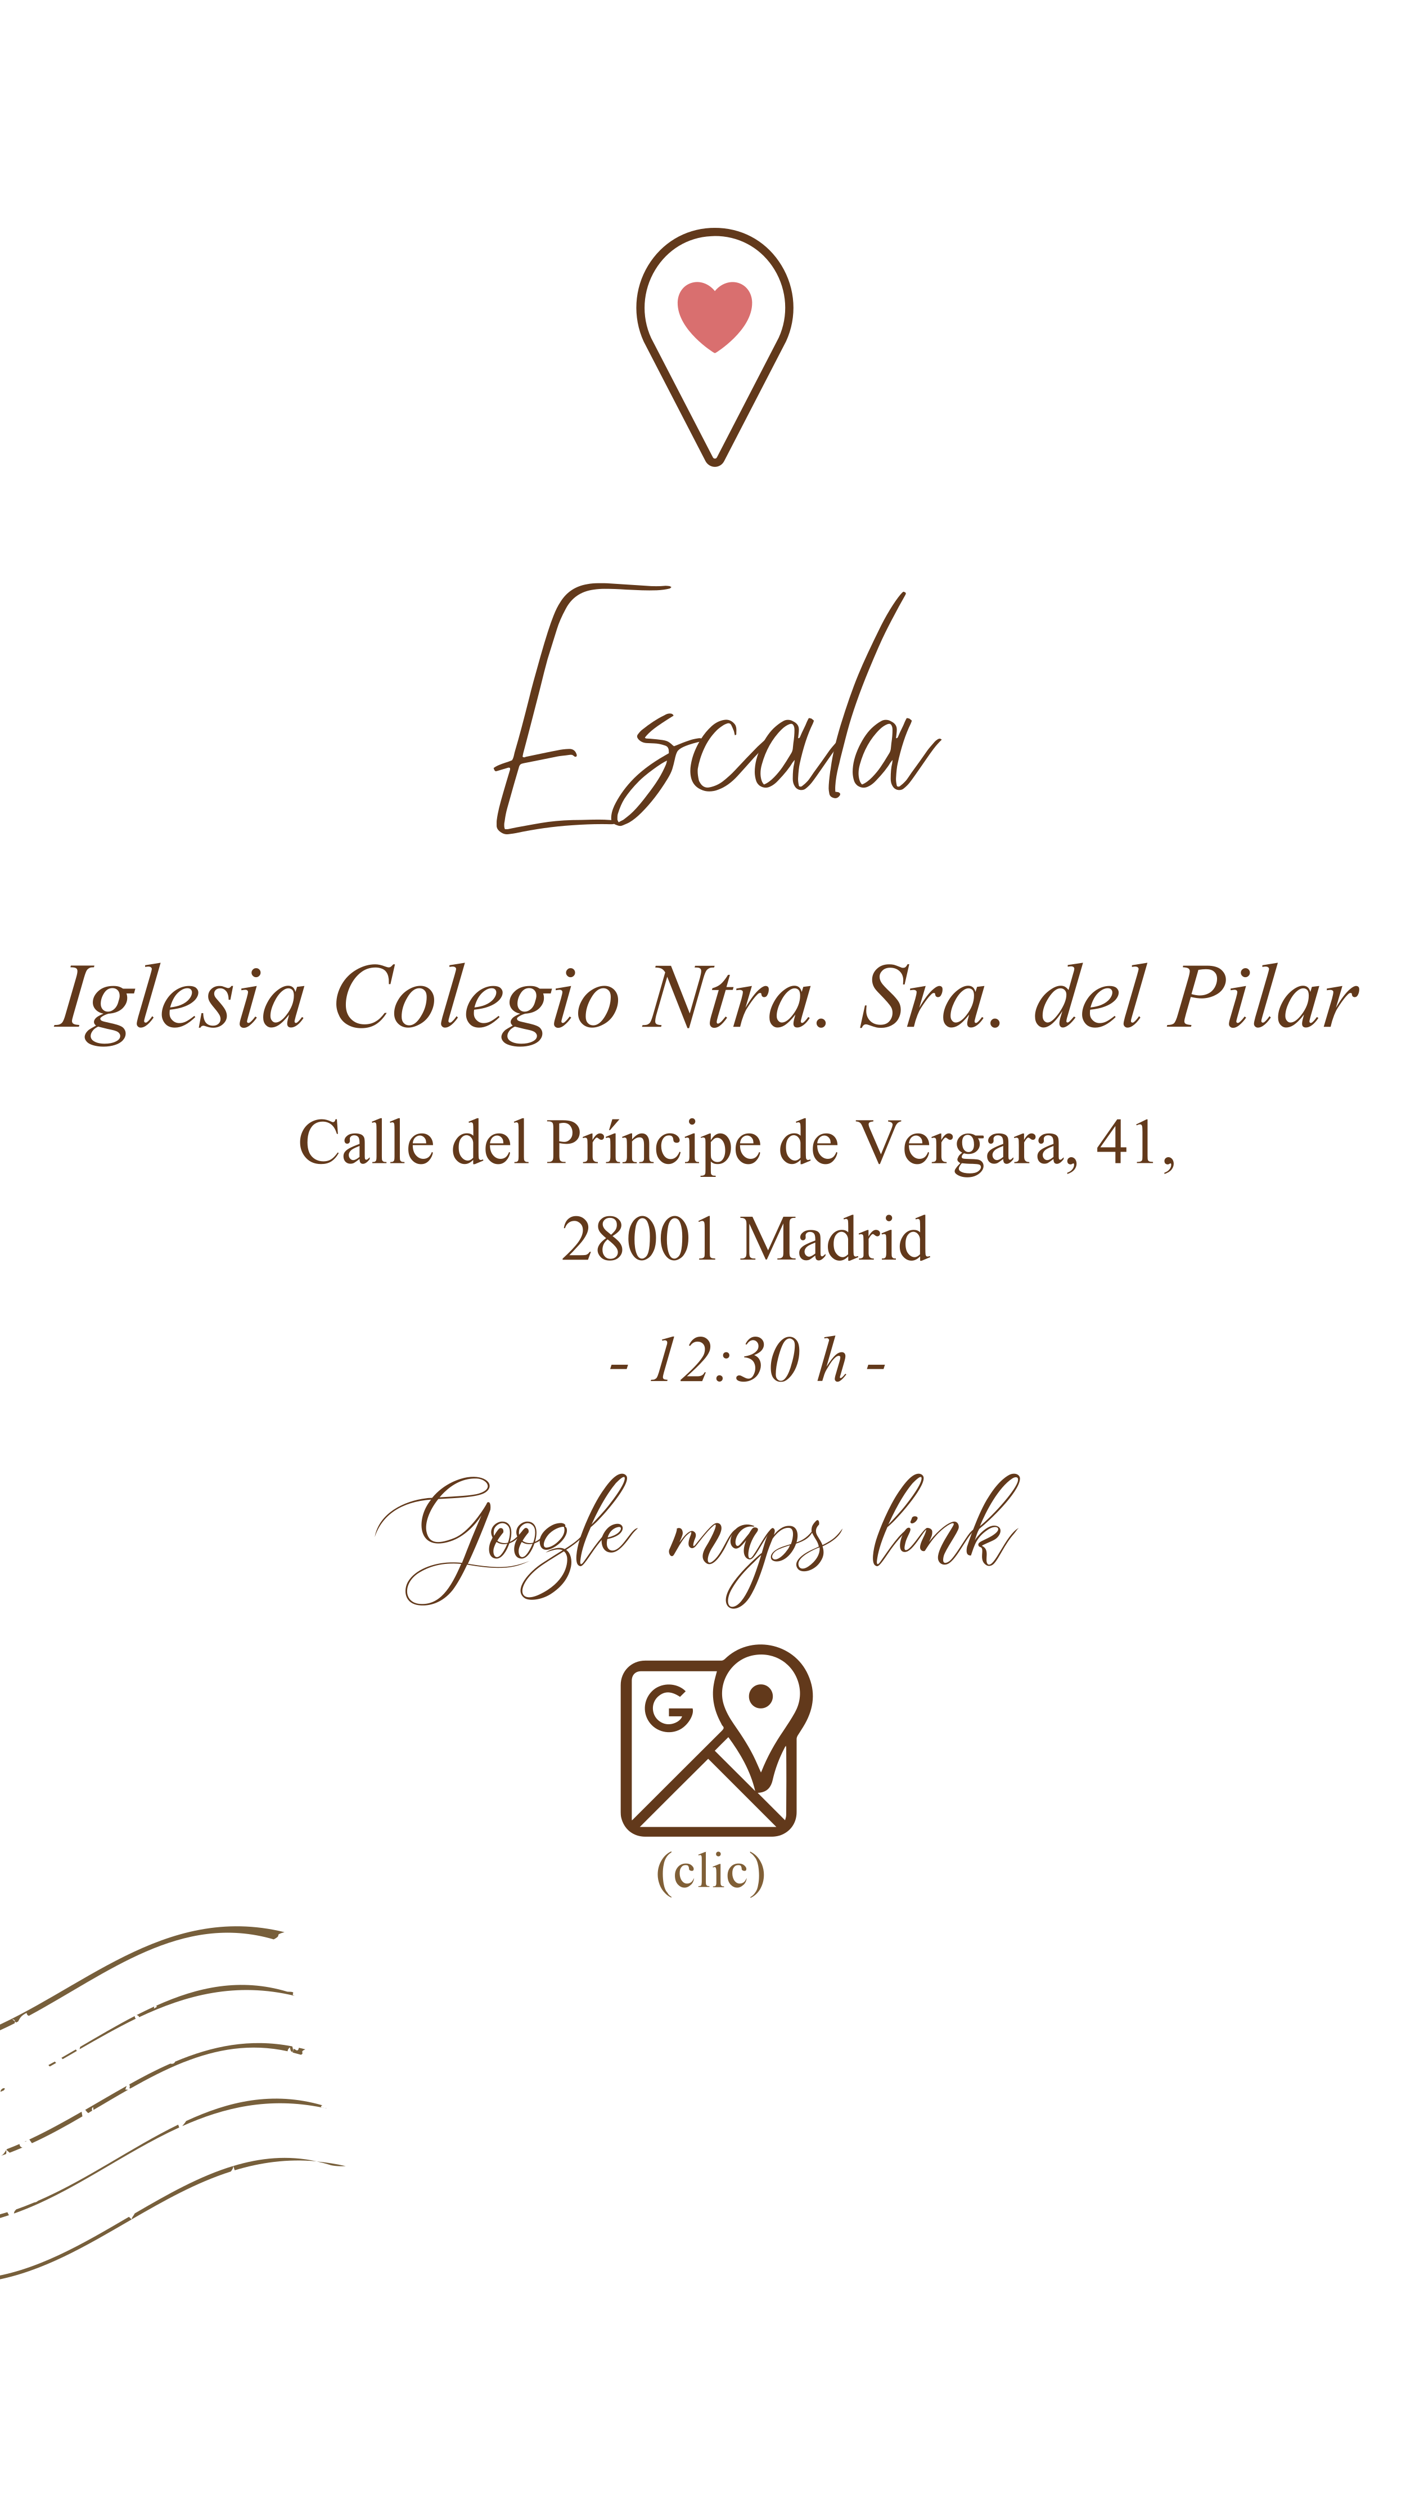 <?xml version="1.0" encoding="utf-8"?>
<!-- Generator: Adobe Illustrator 25.4.1, SVG Export Plug-In . SVG Version: 6.00 Build 0)  -->
<svg version="1.1" id="Capa_1" xmlns="http://www.w3.org/2000/svg" xmlns:xlink="http://www.w3.org/1999/xlink" x="0px" y="0px"
	 viewBox="0 0 1242 2208" style="enable-background:new 0 0 1242 2208;" xml:space="preserve">
<style type="text/css">
	.st0{fill:#775F3B;}
	.st1{fill:#62391B;}
	.st2{fill:#D96F6F;stroke:#D96F6F;stroke-miterlimit:10;}
	.st3{fill:none;}
	.st4{fill:#805F36;}
</style>
<g id="fondo">
</g>
<g id="Capa_2_00000171000038569402273490000012704646517353608069_">
</g>
<g id="Capa_4">
</g>
<g id="onda_sola_grande">
	<g id="_x35_">
		<g>
			<path class="st0" d="M-15.3,1796.9c0.6,0.7,1.4,1.1,2.3,1.6c8.8-3.5,17.4-7.4,25.9-11.7c0.2-0.6,0.3-1.1,0.3-1.6l-2.5-2.1
				c1.9,0.4,2.5,1.1,2.5,2.1l1.1,0.9c0.6-0.3,1.2-0.6,1.7-0.9c1.6-3,2.5-5.1,7.5-7.6c0.2,1.5,0.9,2.3,2,2.6
				c69.5-37.5,134.4-91.4,216.3-67.5c8.4-4.4-0.7-3.5,9.5-6.4c-107-26.1-180.3,53.3-266.4,88.2c0.4,0.2,0.8,0.7,1.4,1.4
				L-15.3,1796.9z"/>
			<path class="st0" d="M-130.5,1804.6c-2.8,2,5.1,1.7,9.3,2.2c2.4,0.7,4.8,1.3,7.2,1.8c0-0.2,0.1-0.4,0.1-0.6
				C-119.4,1807.2-124.9,1806.1-130.5,1804.6z"/>
			<path class="st0" d="M-64.2,1811.1c0.1,0.2,0.1,0.4,0.2,0.6c16.4-1.7,32.3-6,47.7-11.8c-0.7-0.3-1.5-0.6-2.3-0.8
				c1.3-0.8,1.6-2.8,2.1-3.9c-6.5,2.6-13,4.9-19.6,6.9c0.2,1.2-1.1,1-2.5,0.7c-5.6,1.6-11.3,3-17,4.1l2.1,2.9l-4.3-2.4
				c-1.2,0.2-2.4,0.4-3.6,0.6c0.6,0.7,1.2,1.4,1.7,2C-60.6,1810.5-62.9,1810.5-64.2,1811.1z"/>
			<path class="st0" d="M-64.2,1811.1c-0.4-0.9-0.9-1.7-1.6-2.5c-6.8,0.9-13.7,1.4-20.8,1.5c-0.2,0.2-0.5,0.4-0.7,0.6l2.9,1.8
				c6.6,0.2,13,0,19.4-0.7C-64.9,1811.4-64.6,1811.2-64.2,1811.1z"/>
			<path class="st0" d="M-120,1856.2c2.3,0.6,4.7,1.1,7,1.6C-108.2,1854.7-111,1854.6-120,1856.2z"/>
			<path class="st0" d="M122.9,1781.4c41.4-19.5,85.6-31.4,137.6-18.8c-5.3-1.5,3.4-3.7-6.6-3.7c-41.7-12.5-79.3-4.1-115.8,12.3
				l0.4,1.1l-2.5,1.5l0.2-1.8c-5.2,2.4-10.3,4.9-15.5,7.5C121.9,1779.9,122.7,1780.3,122.9,1781.4z"/>
			<path class="st0" d="M55.3,1818.5c4.2-2.4,8.4-4.9,12.6-7.3c-0.3-0.5-0.6-0.9-0.9-1.3c-4.3,2.5-8.5,4.9-12.8,7.4
				C54.6,1817.5,55,1817.9,55.3,1818.5z"/>
			<path class="st0" d="M120,1782.7c-0.6-0.3-0.9-1.2-1-2.3c-16.1,8.3-32.1,17.8-48.2,27.2c-0.2,0.8-0.3,1.5-0.5,2.1
				C86.7,1800.3,103.2,1790.9,120,1782.7z"/>
			<path class="st0" d="M-13.3,1851.6c1.2-0.8,3.3-2.4,5.4-3.1c-0.2-0.3-0.3-0.5-0.5-0.8c-3.6,1.3-7.2,2.6-10.8,3.8
				c1.3,0.4,2.5,1.4,3.6,2.2c1.3-0.5,2.7-1,4-1.5C-11.8,1851.9-12.3,1851.7-13.3,1851.6z"/>
			<path class="st0" d="M-113,1857.8c-1.1,0.7-2.6,1.6-4.5,2.6c16.4,4.3,32,5.7,47.1,5c1.4-1.4,2.7-2.9,3.8-4.5
				C-81.4,1861.9-96.9,1861.1-113,1857.8z"/>
			<path class="st0" d="M42.9,1823.6c0,0.4,0.3,0.8,1.2,1.3c1.8-1,3.7-2.1,5.5-3.1c-0.4-0.4-0.8-0.8-1.2-1.2
				C46.5,1821.6,44.7,1822.6,42.9,1823.6z"/>
			<path class="st0" d="M-65.2,1860.8c-0.4,1.3-0.8,2.5-1.5,3.4c0.6,0.3,1.2,0.6,1.7,0.9c3.1-0.3,6.2-0.6,9.3-1
				c0.8-1.3,1.4-2.9,2-4.5C-57.5,1860.1-61.3,1860.5-65.2,1860.8z"/>
			<path class="st0" d="M-3.1,1845.7c-0.9,0.3-1.7,0.7-2.6,1c0.2,0.5,0.5,1.1,0.8,1.6c0.5,0.1,0.9,0.3,1.3,0.6
				c0.7-0.3,1.4-0.6,2-0.9C-1.8,1847.2-2.3,1846.3-3.1,1845.7z"/>
			<path class="st0" d="M-22.1,1852.4c-0.8,0.3-1.6,0.5-2.4,0.8c-0.3,1.2-0.5,2.4-0.7,3.6c0.1,0.1,0.3,0.1,0.4,0.1
				c1.6-0.5,3.1-1,4.7-1.5c0.4-0.3,0.7-0.7,0.9-1.2L-22.1,1852.4z"/>
			<path class="st0" d="M3,1844.1c-1.8,0.7-2.5,1.9-2.6,3.2c1-0.4,2-0.9,3-1.3c0.4-0.5,0.7-1,1-1.6C4,1844.2,3.5,1844.1,3,1844.1z"
				/>
			<path class="st0" d="M114.3,1844.1l0.8,0.3c15.6-8.8,31.1-16.9,47-23.2c0-0.1-0.1-0.2-0.1-0.2c0.1,0.1,0.2,0.1,0.2,0.2
				c29-11.5,59-16.9,91.9-9.7c-0.1-0.9,0.4-2.1,2-3.5c0.3,0.9,0.3,4.1,2.3,4.1c0.9-1.5,0.2-3.3-0.2-4.9
				c-37.6-7.4-71.2-0.1-103.4,13.4c-0.8,1.5-2,2.4-4.3,1.8c-0.2,0.1-0.5,0.2-0.7,0.3c0,0.1,0.1,0.2,0.1,0.3l-0.1-0.3
				c-12.1,5.3-23.9,11.5-35.7,18.1c0.1,0,0.1,0,0.2,0C114.8,1842.7,114.8,1842.7,114.3,1844.1z"/>
			<path class="st0" d="M72.8,1869c0-0.2-0.1-0.4-0.1-0.6c-0.2-1.1-0.4-2.3-0.6-3.5c-15.2,8.7-30.5,17.2-46.2,24.5l2.3,3.3
				C43.5,1885.7,58.3,1877.5,72.8,1869z"/>
			<path class="st0" d="M-5.4,1901.9c-2.1,0.7-4.1,1.3-6.2,1.9c0.8,0.5,1,1.2-0.5,2.7c-4.7-1-7.7,1.1-9.8,3.7
				c7.3-1.7,14.5-3.7,21.6-6.1c-1.5,0.4-3.3,0.3-5.8-0.2C-5.8,1903.3-5.6,1902.6-5.4,1901.9z"/>
			<path class="st0" d="M81.4,1864c-0.3-1.2-0.5-2.4,0.9-3.2c0,0.9,0.2,1.7,0.3,2.5c10.2-6,20.4-12.1,30.5-17.8l-2.4-0.2
				c0.5-1.3,0.8-2.4,1.2-3.2c-12.2,6.8-24.3,14-36.6,21.1c0.8,1.1,1.7,2.2,2.7,2.9C79.1,1865.3,80.3,1864.7,81.4,1864z"/>
			<path class="st0" d="M8.5,1901.1c3.8-1.4,7.5-3,11.3-4.6c-1.3-0.2-2.3-1-2.6-3.1c-3.7,1.6-7.4,3.1-11.1,4.5
				c-0.1,0.2-0.3,0.4-0.4,0.7L8.5,1901.1z"/>
			<path class="st0" d="M23.5,1890.6c-0.6,0.3-1.2,0.5-1.8,0.8C22.4,1891.4,23.1,1891.2,23.5,1890.6z"/>
			<path class="st0" d="M0.9,1903.8c1.5-0.5,3-1,4.5-1.6c0.2-1.1,0.4-2.3,0-3.4C4,1901.1,2.9,1902.9,0.9,1903.8z"/>
			<path class="st0" d="M259.4,1809.3l-0.9,3.3c2.4,0.6,4.9,1.3,7.4,2c3.5-1.8-1.8-2.4,3.8-4.8c-1.9-0.5-3.8-1-5.7-1.4
				c-0.1,0.5-0.2,1-0.4,1.5C262.2,1811.8,261.7,1810.1,259.4,1809.3z"/>
			<path class="st0" d="M7.9,1956.3c-0.5-0.9-0.9-1.8-1.4-2.7c-3.8,1.2-7.7,2.2-11.5,3.2l-2,3.8C-1.9,1959.4,3,1957.9,7.9,1956.3z"
				/>
			<path class="st0" d="M161,1877.6c36.9-16.5,76.7-25.9,123.5-16.4c-1.1-0.4-1.6-1,0.2-2c-44-12.7-82.9-3.4-120.3,13.9
				C163.6,1874.5,162.3,1876,161,1877.6z"/>
			<path class="st0" d="M12.3,1954.8c51-18,96-53.2,146-76c-0.3-0.8-0.6-1.6-0.9-2.5c-41.2,20.1-80.8,48.7-123.9,67.3
				c-0.9,0.9-2,1.3-3.2,1.4c-5.3,2.2-10.7,4.3-16.2,6.2c0,0.1,0,0.3,0,0.4C13,1952.1,12.5,1953.4,12.3,1954.8z"/>
			<path class="st0" d="M-26.6,1964.5c0.5-0.1,1-0.2,1.5-0.2c2.5-1.7,5.8-2.7,8-4.9c-4.6,0.8-9.3,1.4-14.1,1.9
				C-29.8,1962.7-28.2,1963.8-26.6,1964.5z"/>
			<path class="st0" d="M286.5,1861.6c0.7,0.1,1.3,0.3,2,0.4C288.7,1861.8,287.7,1861.8,286.5,1861.6z"/>
			<path class="st0" d="M284.4,1861.2c0.6,0.2,1.4,0.3,2.1,0.4C285.8,1861.4,285.1,1861.3,284.4,1861.2z"/>
			<path class="st0" d="M290.9,1911.7c1.3,0.6,7.1,1.7,14.5,1.2c-8.8-2-17.3-3.3-25.7-4.1C283.4,1909.6,287.1,1910.5,290.9,1911.7z"
				/>
			<path class="st0" d="M-52.7,2014.1c0.6-1.2,1.2-2,2-2.4c-1.6-0.2-3.2-0.4-4.8-0.7C-54.9,2012.7-54.2,2014.2-52.7,2014.1z"/>
			<path class="st0" d="M206,1912.8c-29.6,8.9-58.2,25.1-87,41.9c-0.8,1.9-2.9,3.8-2.6,5.2c28.2-16.3,56.7-32.4,87.5-42.2
				C205,1916.3,206.2,1914.7,206,1912.8z"/>
			<path class="st0" d="M206.1,1912.8l1.2,3.8c22.6-6.8,46.5-10.3,72.4-7.9C254.2,1903.1,229.9,1905.6,206.1,1912.8z"/>
			<path class="st0" d="M-74.6,2007.8c-4.7,1.9,3,0.6-2.1,4.3c1.4,0.3,2.7,0.6,4.1,0.9C-73,2010.7-73.6,2008.7-74.6,2007.8z"/>
			<path class="st0" d="M-15,2011.9c1.6,1.1,7.1-2,8.7,2.2c44.1-7.8,83.1-31.2,122.6-54.1l-2.4-2.3C72.4,1982,30.5,2006.7-15,2011.9
				z"/>
			<path class="st0" d="M-38.8,2013.8c2.2-0.6,4.4-1.8,3.7,2.4c0.2,0.3,0.5,0.4,0.7,0.6c0.7,0,1.3,0,2,0c0.7-0.8,1.1-2.4,1.5-3.9
				c-3.7,0-7.4-0.1-11.1-0.3C-41.5,2014.2-40.2,2014.1-38.8,2013.8z"/>
			<path class="st0" d="M-63.7,2011.8c-1.8-2.1-2.7,0-3.5,2.2c1.6,0.3,3.2,0.6,4.8,0.8C-62.7,2013.6-63.1,2012.6-63.7,2011.8z"/>
		</g>
	</g>
</g>
<g>
	<g>
		<g>
			<path class="st1" d="M631.5,412.3c-3.4,0-6.5-1.9-8.2-4.9l-54.7-105.8c-9.9-21.7-8.4-46.8,3.9-67.1c12.1-19.9,32.2-32,55.1-33.2
				l0,0c2.5-0.1,5.1-0.1,7.7,0c22.9,1.2,43,13.2,55.1,33.2c12.4,20.4,13.9,45.4,4,66.9l-54.8,106C638,410.4,634.9,412.3,631.5,412.3
				L631.5,412.3z M628,208.6c-20.5,1-38.4,11.9-49.2,29.7c-11.1,18.3-12.5,40.8-3.6,60.2L629.8,404c0.5,0.9,1.4,1,1.7,1
				c0.4,0,1.3-0.1,1.8-1.1l54.6-105.7c8.8-19.2,7.4-41.7-3.7-60c-10.8-17.8-28.8-28.6-49.2-29.7C632.7,208.4,630.3,208.4,628,208.6
				L628,208.6z"/>
		</g>
		<path class="st2" d="M650.9,250c-7-1.6-14.6,1.5-19.4,7.9c-4.8-6.4-12.4-9.6-19.4-7.9c-7.7,1.8-12.8,8.5-13,17.1
			c-0.4,24.2,31.7,44,32,44.1c0.1,0,0.2,0.1,0.4,0.1c0.1,0,0.2,0,0.4-0.1c0.3-0.1,32.4-20,32-44.1
			C663.7,258.5,658.6,251.8,650.9,250z"/>
	</g>
</g>
<g>
	<g>
		<g>
			<path class="st1" d="M331,1357.5c3.8-21.6,26.6-32.1,45.2-34.3c1.7-0.3,3.5-0.4,5.5-0.4c10.6-12.9,24.7-17.2,31.1-18.2
				c16.4-2.5,25.1,6.9,16.1,13.3c-6.4,4.5-26.5,5-41.7,5.9c-8.4,10.5-11.9,21.4-10.5,28.6c2,9.7,8.4,12.3,24.5,5.9
				c12.3-4.9,24.1-22.4,28.2-29.4c0.6-1.3,1-2,1-2c1.8-1.1,3.4,0.4,2.8,6.3c0,0-9.7,26.2-19.9,47.8c5.3,0.8,10.6,1.8,19.1,2.5
				c16.8,1.4,25.5-1.3,35.4-5c-9.8,4.5-20.3,9.2-53.1,3.6c-0.6-0.1-1.3-0.3-2-0.4c-4.3,9.2-9,17.5-12.9,22.6
				c-9.1,11.3-20.3,14.1-28.7,13.4c-14.4-1.1-14.8-14-10.6-21c6.2-10.6,22.3-16.5,37-16.9c4.1-0.1,7.6,0,10.6,0.4
				c1.5-3.5,2.8-7.1,4.3-10.9c5.2-13.4,9.8-24,12.9-31c-5.9,9.1-15.5,18.9-27.3,22.8c-27.5,9.1-30-15.5-21-31.2
				c1.1-2,2.4-3.8,3.8-5.6C354.3,1326.2,337.3,1338.1,331,1357.5z M369.8,1389.1c-14.1,9.1-13.2,25.9,0.6,27.3
				c17.8,1.7,27.7-13.6,37-35.3C390.4,1379.6,378.8,1383.5,369.8,1389.1z M392.5,1317.8c-1.5,1.4-2.8,2.9-4.2,4.5
				c13-0.8,28.9-1.4,34.9-3.4c13.9-4.3,6.3-12.9-2-13.2C409.6,1305.2,399.8,1310.7,392.5,1317.8z"/>
			<path class="st1" d="M443.4,1343.7c4.5-0.1,8.3,2.7,8.3,9.9c0,2.1-0.4,5.2-1.3,8c1.4-0.6,2.9-1.5,4.5-2.8c6-4.9,7.6-9.9,10.6-9.5
				c-3.4,2.5-6.2,8.5-12,12c-1.1,0.7-2.4,1.1-3.6,1.7c-2.2,6.7-6.6,13.7-11.6,13.4c-7.1-0.3-7.7-9.7-4.3-16.2
				c0.4-0.8,0.8-1.7,1.1-2.4C431,1350,437.8,1343.9,443.4,1343.7z M438.6,1361.7c-1.1,1.8-1.8,3.6-2.4,5.5c-1.3,5,1.1,10.5,5.6,6.6
				c2.1-2,4.5-5.9,6.3-10.5C444.9,1364.1,441.4,1363.6,438.6,1361.7z M441.8,1349.5c2.8-0.4,3.1,2.2,2.8,3.8c0,0.1-2.9,3.2-5.3,7.4
				c2.4,1.8,5.7,2.5,9.4,1.7c2.1-6,2.8-12.9-0.8-15.7c-4.8-4.1-10.6,0.6-11.5,4.1c-0.4,2-0.4,3.8,0,5.5
				C438.9,1351.9,441,1349.5,441.8,1349.5z"/>
			<path class="st1" d="M465.6,1343.7c4.5-0.1,8.3,2.7,8.3,9.9c0,2.1-0.4,5.2-1.3,8c1.4-0.6,2.9-1.5,4.5-2.8c6-4.9,7.6-9.9,10.6-9.5
				c-3.4,2.5-6.2,8.5-12,12c-1.1,0.7-2.4,1.1-3.6,1.7c-2.2,6.7-6.6,13.7-11.6,13.4c-7.1-0.3-7.7-9.7-4.3-16.2
				c0.4-0.8,0.8-1.7,1.1-2.4C453.3,1350,460,1343.9,465.6,1343.7z M460.9,1361.7c-1.1,1.8-1.8,3.6-2.4,5.5c-1.3,5,1.1,10.5,5.6,6.6
				c2.1-2,4.5-5.9,6.3-10.5C467,1364.1,463.5,1363.6,460.9,1361.7z M464.1,1349.5c2.8-0.4,3.1,2.2,2.8,3.8c0,0.1-2.9,3.2-5.3,7.4
				c2.4,1.8,5.7,2.5,9.4,1.7c2.1-6,2.8-12.9-0.8-15.7c-4.8-4.1-10.6,0.6-11.5,4.1c-0.4,2-0.4,3.8,0,5.5
				C461.2,1351.9,463.3,1349.5,464.1,1349.5z"/>
			<path class="st1" d="M489.3,1367.7c3.9-1.1,7.1-1,9.5,0.3c9.8-6.2,15.4-10.5,19.9-18.6c-1,6.6-8.8,13-18.6,19.3
				c4.3,2.9,5.3,9.5,4.3,14.7c-2,9.7-7.7,17.8-18.2,24.5c-8,5-18.6,6.2-22.8,3.4c-10.6-7.4,4.5-23.8,16-31.1
				c7-4.5,12.9-8.3,17.7-11.2c-1.8-0.7-3.9-1-6.9-0.4c-4.8,1.1-8.1,2.5-8.1,2.5S485,1368.8,489.3,1367.7z M480.2,1381.3
				c-24.5,16.2-24.1,36.1-4.1,27c22.7-10.6,25.8-26.5,24.8-33.3c-0.4-1.8-1.1-3.8-2.8-5C492.5,1373.6,486.2,1377.2,480.2,1381.3z
				 M499.1,1347.9c0.4,0.4,1.1,0.8,1.4,1.7c1.8,5.2-4.3,13.2-11.6,17.1c-6.6,3.6-11.1,2.1-12-3.5c-1.7-9.1,9.1-16.2,13.9-17.5
				c2.1-0.6,3.8-0.7,5.2-0.7C499.1,1345.4,500,1347.1,499.1,1347.9z M485.1,1354.5c-5.2,5.6-6.4,12.5-2.2,12.2c4.3-0.4,9-3.5,13-8.5
				c3.2-4.1,3.1-8.3,2.1-9.9C496.2,1348.2,490.4,1349.3,485.1,1354.5z"/>
			<path class="st1" d="M512.7,1377.9c-0.4,2.9,0.1,5.2,2.8,1.5c8-11.2,17.7-26.5,25.9-30c-5.6,5.2-12.9,13.4-18.6,22
				c-8,11.8-9.1,12.5-11.3,11.3c-4.2-2.1-2.1-14.3,0.4-22.6c3.1-9.9,11.2-29.7,20.2-42.9c4.3-6.3,8.3-11.3,12.2-13.9
				c3.1-2.1,6.9-2.9,9.1,0.1c4.5,6.7-20.7,35.6-28.3,42.4c-1.4,1.3-2.4,2.2-3.2,2.8C515,1363.9,513.3,1372.5,512.7,1377.9z
				 M525.9,1339.1c-1.1,2.5-2.4,5-3.4,7.3c3.9-4.1,11.3-11.9,15.5-17.4c9.9-12.6,12.9-18.9,13.6-21.7c1.8-7.1-5.5,0.4-7.6,2.5
				C540.9,1313.6,534.3,1321.9,525.9,1339.1z"/>
			<path class="st1" d="M536.4,1359.7c-1.7,8,2.7,10.9,7.1,9.1c7.6-2.9,14.7-19.5,20-19.3c-5.2,4.8-5.6,6.3-9.2,10.9
				c-4.6,5.9-9.7,11.3-15.4,10.6c-7.7-0.8-8.5-10.5-6.6-14.8c2-4.6,6-9.9,12.6-10.5c5.2-0.4,7.4,4.6,2.2,9.1
				c-3.1,2.5-7.6,3.8-10.6,4.3C536.5,1359,536.4,1359.4,536.4,1359.7z M540.7,1356.6c8.3-2.8,9.8-9.1,5.3-8c0,0-6.7,0.8-9.2,9.1
				C537.9,1357.5,539.3,1357.2,540.7,1356.6z"/>
			<path class="st1" d="M603.1,1353.8c0.1,2.1-2.4,7-2.8,8c0.4,0,1.1-1.4,3.4-4.2c2.8-3.5,5.9-5.9,8.1-5.6c3.2,1.1,3.5,3.8,2.1,6.9
				c-1.3,3.1-2.8,9.1,0.4,5.2c2.4-2.9,12.9-16.7,17.1-18.6c3.5-1.7,7.6,1,5.2,7.6c-0.7,2.5-3.1,6.7-7,12.9
				c-5.9,8.8-5.9,17.7,0.4,12.5c9.9-8,14-29.3,23.4-28.9c-7.7,3.5-10.6,13.4-14,19.1c-6.3,10.9-11.6,14.4-15.4,11.8
				c-3.8-2.7-4.8-7.3-0.3-14.7c6.3-10.2,11.5-22.6,6.7-18.6c-6.6,5.6-14.1,16.5-16.2,18.6c-1.8,1.8-3.6,1.8-5,0.4
				c-1.1-1.1-1.8-3.8,0.7-9.9c2.2-5.5-0.7-2.8-3.1-0.7c-4.3,3.9-10.1,15.3-11.5,17.4c-2.2,3.5-5.3-1-4.1-4.5
				c0.3-0.6,7.6-16.7,6.6-18.5C599.3,1348.9,602.9,1348.8,603.1,1353.8z"/>
			<path class="st1" d="M665.4,1373.6c5.9-8.5,13-23.3,17.9-24.4c-5.2,5.9-6.4,8.5-9.4,13.2c-5.6,9.1-8.7,15.3-12,14.7
				c-3.6-0.6-7-5.3-3.2-15.7c0.1-0.4,0.4-0.8,0.4-1.1c-4.2,5.2-8.3,9.9-12.2,5.6c-3.9-4.5-0.1-12.6,3.5-16c2.7-2.5,7.7-4.5,13-3.2
				c5.9,1.5,1.4,1.5,1.4,1.5s-7.6-1.7-13,7c-3.9,6.4-1.8,12.3,1.4,9.2c1.8-1.7,5.5-6.4,8.5-10.2c1.5-2.5,3.1-5.3,4.6-5.3
				c1.5-0.1,5.2,0.4,2,4.6C659.2,1365.6,659.1,1382.7,665.4,1373.6z"/>
			<path class="st1" d="M641.2,1413.8c-1-13.4,23.8-35.6,27.9-39.2c1.5-1.4,2.8-2.5,3.8-3.1c1.8-5.9,2.9-10.2,3.5-11.5
				c3.2-9.5,5.2-10.8,6.6-10.4c1.8,0.8,1.7,2.8,0.6,5.9c3.2-3.9,7.6-8,13.3-8c7-0.3,9.1,6.6,6.7,14.6c5.3-1.8,10.6-4.9,15.4-12.3
				c-2.5,8.1-9,11.2-15.8,13.4c-0.8,2.4-2.1,5-3.8,7.4c-7.6,10.6-17.1,9.2-18.2,5.9c-1-2.9,1-5.6,4.1-7.7c4.3-2.8,9-3.8,13.4-5.2
				c2.4-6.3,2.9-13.9-1.5-14.3c-5.9-0.6-11.1,4.6-14.7,9.5c-1.7,4.2-4.1,9.8-5.9,16.2c-3.5,12-8.5,26.5-14.7,36
				C653.5,1423.5,641.9,1423.2,641.2,1413.8z M666.1,1379.5c-8.5,8-14.3,14.6-19.3,23.1c-5.5,9.2-4.5,16.9,0.4,16.4
				c10.6-1,20-28.4,25.2-45.7C671,1374.6,669,1376.5,666.1,1379.5z M686,1369.2c-3.6,2.4-4.5,5.3-3.6,6.7c2.1,3.5,8.7-0.7,13-7
				c1-1.1,1.8-2.7,2.4-4.3C693.8,1366,689.6,1367.1,686,1369.2z"/>
			<path class="st1" d="M721,1350.3c-0.4,1.4-0.4,3.5,1,5.9c1.8,3.1,3.8,5.9,4.5,8.3c10.2-5,12.7-8,17.8-14.7
				c-2.2,6.9-9.4,12-17.7,15.8c1.5,4.8,1.3,8.7-1.8,13.4c-5.2,8.3-16.2,10.9-19.9,6.6c-4.9-6,2.8-12.9,14.1-17.8
				c1.7-0.7,2.9-1.4,4.3-2c-0.4-2-1.1-3.8-2.4-5.9c-4.9-7.7-4.1-8.5-3.9-10.4c0.3-3.2,4.1-6.6,4.1-6.6c2.2-1.7,2.8,1.7,2.4,3.5
				C722.6,1347.2,721.4,1348.8,721,1350.3z M722.4,1367c-9.5,4.1-17.8,9.5-17.1,14.7c0.4,3.5,3.5,4.6,7.4,2.5
				c3.8-2.1,12.2-9,11.3-17.8C723.4,1366.9,722.8,1366.9,722.4,1367z"/>
			<path class="st1" d="M774.7,1377.9c-0.4,2.9,0.1,5.2,2.8,1.5c8-11.2,17.7-26.5,25.9-30c-5.6,5.2-12.9,13.4-18.6,22
				c-8,11.8-9.1,12.5-11.3,11.3c-4.2-2.1-2.1-14.3,0.4-22.6c3.1-9.9,11.2-29.7,20.2-42.9c4.3-6.3,8.3-11.3,12.2-13.9
				c3.1-2.1,6.9-2.9,9.1,0.1c4.5,6.7-20.7,35.6-28.3,42.4c-1.4,1.3-2.4,2.2-3.2,2.8C777.2,1363.9,775.4,1372.5,774.7,1377.9z
				 M788.1,1339.1c-1.1,2.5-2.4,5-3.4,7.3c3.9-4.1,11.3-11.9,15.5-17.4c9.9-12.6,12.9-18.9,13.6-21.7c1.8-7.1-5.5,0.4-7.6,2.5
				C803,1313.6,796.5,1321.9,788.1,1339.1z"/>
			<path class="st1" d="M810.2,1361.4c-4.6,6.2-8.4,10.1-12.3,9c-6.3-2-1-17.8,3.5-20.9c2-1,3.1,0.1,2.8,1.7
				c-0.4,2.5-3.1,6.3-4.3,10.8c-0.8,3.4-1.8,7.3,0.7,6.9c3.1-0.4,9.1-9.2,13-14.3c3.4-4.2,4.3-5.3,6.6-5.3
				C817,1351,814.4,1355.8,810.2,1361.4z M805.2,1345.3c-1.1-0.4-1.3-1.1-0.4-2.8c1-2,0.4-2.4,2-3.2c1.1-0.6,4.8-0.3,3.5,2.4
				C809.1,1344.2,806.6,1345.6,805.2,1345.3z"/>
			<path class="st1" d="M823.5,1352.7c0.1,3.4-1,5-2.8,9c4.3-6,14.1-16,21-17.8c3.8-1,5.6,2.5,5.2,5.2c-0.4,3.9-11.9,19.5-13.3,25.2
				c-2,8.5,3.2,5.7,4.9,4.5c4.9-3.6,14.1-20.2,18.2-25.1c5.2-5.9,7-3.9,7-3.9c-8.1,2-17.8,28-26.9,31.5c-2.7,1.1-6.7,0.4-8-3.8
				c-2.4-8.5,13.2-28.4,13.7-31.4c0.4-3.4-9.4,2.7-16.2,10.6c-4.6,5.3-7.1,9.5-9.2,12.7c-0.4,0.7-2.8,0.7-3.8-1
				c-0.4-0.7-1.7-2.4,2.1-10.1c4.2-8.5,2.4-8.3,2.4-8.3C818.9,1348.6,823.5,1349.5,823.5,1352.7z"/>
			<path class="st1" d="M901,1306.2c-1,12.2-27.3,37.1-36,44c-2.1,3.8-2.4,5.9-3.9,10.1c1.5-2.8,10.9-14.3,18.5-12.9
				c7,1.4,4.3,9.2-1.1,12.3c-3.8,2.1-10.8,4.6-11.1,5.5c7.7,3.4,1.8,12.6,5.2,16.2c5.9,3.8,15.4-25.6,27.3-32.1
				c-1.3,1.1-2.4,3.1-4.2,5.2c-8.5,9.5-12.9,21.4-17.8,26.5c-2.4,2.4-5.2,2.1-6.4,1.3c-8-4.5-0.6-15.1-5.9-16.2
				c-1.1-0.3-2.1-2.1-0.8-3.5c2-2.1,8.8-4.1,13.4-7.6c7.7-5.5,1.7-9.2-5.9-3.9c-9.7,6.7-11.3,12.9-14.6,22.6c-4.3,0-4.2-3.6-3.5-7.6
				c0.3-1,9.9-30.5,19.3-44.5c9.1-14.7,17.2-18.9,19.1-19.6C897.5,1300.3,901.3,1302.7,901,1306.2z M894.3,1305.6
				c-12.3,8-23.4,29.1-28.7,42.2c13.2-10.9,32.5-32.9,33.6-40.2C899.9,1304.4,897.4,1303.7,894.3,1305.6z"/>
		</g>
	</g>
</g>
<g>
	<a xlink:href="https://goo.gl/maps/bh3CPKwYthFpsLtr7"  pointer-events="all" target="_blank">
		<rect x="527.1" y="1437.2" class="st3" width="203" height="252.1"/>
		<path class="st1" d="M713.9,1479.2c-12.7-28.9-51.3-36.1-73.7-14c-1,0.8-1.8,1.3-3.1,1.3c-22.4,0-44.8,0-67.2,0
			c-12.2,0-21.6,9.4-21.6,21.6c0,37.5,0,74.8,0,112.3c0,1.4,0.1,3.1,0.4,4.5c2.4,10.5,10.6,17.1,21.4,17.1c18.6,0,37.1,0,55.8,0
			s37.1,0,55.8,0c2.4,0,5-0.4,7.3-1.1c9.1-3.1,14.7-10.9,14.7-20.6c0-21.6,0-43.1,0-64.6c0-1,0.4-2,0.8-2.8
			c2.2-3.5,4.5-6.9,6.6-10.6C719,1508.2,720.5,1493.9,713.9,1479.2z M643.4,1534.1c10.5,14.3,19.5,29.7,23.7,47.6
			c-12-12-24-24-35.7-35.6C635.3,1542.1,639.3,1538.2,643.4,1534.1z M559.6,1606.3c-0.4,0.4-0.7,0.8-1.4,1.3
			c-0.1-0.8-0.1-1.1-0.1-1.7c0-40.5,0-81,0-121.7c0-5,3.2-8.3,8.1-8.3c22,0,44.3,0,66.3,0c0.4,0,0.7,0,0.8,0
			c-1,3.9-2.2,7.7-2.8,11.6c-2.1,12,0.6,23.5,6.3,34c0.6,1,0.8,2.1,1.7,2.8c1.3,1.5,0.7,2.5-0.6,3.9
			C611.6,1554.3,585.7,1580.3,559.6,1606.3z M565.2,1613.4c20-20,40.2-40.2,60.4-60.2c19.8,19.8,39.9,39.9,60.2,60.2
			C645.4,1613.4,605,1613.4,565.2,1613.4z M694.5,1602.6c0,1.7-0.6,3.4-1,4.9c-8.3-8.3-16.2-16.2-24.2-24.2c0.8-0.1,1.7-0.1,2.7-0.3
			c6.2-1.1,9.2-5.2,10.5-10.9c2.2-9.8,5.7-19.2,10.4-28.2c0.3-0.7,0.7-1.4,1.3-2.2c0.1,0.8,0.3,1.3,0.3,1.7
			C694.7,1563,694.7,1582.7,694.5,1602.6z M702.2,1512.3c-3.1,5.6-6.6,10.8-10.1,16.1c-7.7,11.2-14.3,23-19.3,35.6
			c-0.1,0.4-0.4,0.7-0.6,1.3c-1.7-3.8-3.2-7.3-4.8-10.8c-5.2-11.3-12-21.6-19.1-31.8c-3.8-5.5-7.1-11.2-9.1-17.7
			c-5.7-19.1,7-39.9,26.8-43.3c18.2-3.2,34.9,7.4,39.6,25.4C707.8,1495.7,706.6,1504.3,702.2,1512.3z"/>
		<path class="st1" d="M605.7,1493.6c-1.7,1.7-3.2,3.2-5,4.9c-7.4-4.9-13.2-5.2-18.5-1c-4.9,3.8-6.7,10.1-4.6,16
			c2,5.6,7.6,9.4,13.4,9.2c4.9-0.1,10.5-3.2,11.5-7c-3.9,0-7.7,0-11.6,0c0-2.4,0-4.6,0-7c7,0,13.9,0,20.9,0
			c1.8,5.9-4.8,16.1-12.5,19.3c-9.9,4.3-21.7,0.4-27-9.1s-2.5-21.4,6.4-27.7C587.9,1485.1,599.7,1487.3,605.7,1493.6z"/>
		<path class="st1" d="M661.6,1498c0-5.9,4.8-10.6,10.6-10.5c5.9,0,10.5,4.8,10.5,10.6s-4.8,10.6-10.6,10.6
			C666.2,1508.8,661.5,1504,661.6,1498z"/>
	</a>
	<g>
		<path class="st4" d="M593.1,1675.1v0.8c-2.2-1.1-4.1-2.4-5.5-3.9c-2.1-2.1-3.8-4.6-4.9-7.6c-1.1-3-1.7-5.9-1.7-9
			c0-4.5,1.1-8.7,3.4-12.5c2.2-3.8,5.2-6.4,8.7-8v1c-1.8,1-3.2,2.4-4.3,4.1s-2.1,3.9-2.5,6.6c-0.6,2.7-0.8,5.3-0.8,8.3
			c0,3.2,0.3,6,0.7,8.5c0.4,2.1,0.8,3.6,1.4,4.9c0.4,1.3,1.3,2.4,2.2,3.5C590.4,1673.1,591.6,1674.1,593.1,1675.1z"/>
		<path class="st4" d="M613.1,1658.8c-0.4,2.7-1.5,4.8-3.2,6c-1.5,1.4-3.2,2.2-5.2,2.2c-2.4,0-4.2-1-6-2.9c-1.7-2-2.5-4.5-2.5-7.8
			c0-3.2,1-5.7,2.8-7.7s4.2-2.9,6.9-2.9c2,0,3.6,0.4,4.9,1.5c1.3,1.1,2,2.2,2,3.2c0,0.6-0.1,1-0.4,1.4c-0.4,0.4-0.8,0.4-1.4,0.4
			c-0.8,0-1.4-0.3-2-0.8c-0.3-0.4-0.4-0.8-0.4-1.7c-0.1-0.8-0.4-1.5-0.8-2c-0.4-0.5-1.3-0.6-2.1-0.6c-1.4,0-2.7,0.4-3.5,1.5
			c-1.3,1.4-1.8,3.2-1.8,5.7c0,2.4,0.6,4.5,1.7,6.3c1.3,1.8,2.8,2.8,4.8,2.8c1.4,0,2.7-0.4,3.9-1.4c0.8-0.7,1.5-2,2.4-3.6
			L613.1,1658.8z"/>
		<path class="st4" d="M623.5,1635.2v26.6c0,1.3,0.1,2.1,0.3,2.5c0.1,0.4,0.4,0.7,0.8,1s1.1,0.4,2.1,0.4v0.7h-9.8v-0.7
			c1,0,1.5-0.1,2-0.3c0.4-0.3,0.6-0.4,0.7-1c0.1-0.6,0.3-1.4,0.3-2.5v-18.2c0-2.4,0-3.6-0.1-4.1c-0.1-0.4-0.3-0.8-0.4-1.1
			c-0.3-0.3-0.4-0.3-0.8-0.3c-0.4,0-0.8,0.1-1.4,0.4l-0.4-0.7l6-2.4h1.1L623.5,1635.2L623.5,1635.2z"/>
		<path class="st4" d="M636.5,1645.8v16.2c0,1.3,0.1,2.1,0.3,2.5c0.1,0.4,0.4,0.7,0.8,1c0.4,0.3,1,0.4,2,0.4v0.7h-9.8v-0.7
			c1,0,1.5-0.1,2-0.3c0.4-0.3,0.6-0.4,0.7-1c0.3-0.4,0.3-1.4,0.3-2.5v-7.8c0-2.2-0.1-3.5-0.3-4.2c-0.1-0.4-0.3-0.8-0.4-1
			c-0.3-0.1-0.4-0.3-0.8-0.3c-0.4,0-0.8,0.1-1.4,0.4l-0.4-0.7l6-2.4h1.1L636.5,1645.8L636.5,1645.8z M634.6,1635.2
			c0.6,0,1.1,0.3,1.5,0.6c0.4,0.4,0.6,1,0.6,1.5c0,0.6-0.3,1.1-0.6,1.5c-0.4,0.4-1,0.6-1.5,0.6c-0.6,0-1.1-0.3-1.5-0.6
			c-0.4-0.4-0.6-1-0.6-1.5c0-0.6,0.3-1.1,0.6-1.5C633.4,1635.4,634.1,1635.2,634.6,1635.2z"/>
		<path class="st4" d="M659.6,1658.8c-0.4,2.7-1.5,4.8-3.2,6c-1.5,1.4-3.2,2.2-5.2,2.2c-2.4,0-4.2-1-6-2.9c-1.7-2-2.5-4.5-2.5-7.8
			c0-3.2,1-5.7,2.8-7.7s4.2-2.9,6.9-2.9c2,0,3.6,0.4,4.9,1.5c1.3,1.1,2,2.2,2,3.2c0,0.6-0.1,1-0.4,1.4c-0.4,0.4-0.8,0.4-1.4,0.4
			c-0.8,0-1.4-0.3-2-0.8c-0.3-0.4-0.4-0.8-0.4-1.7c-0.1-0.8-0.4-1.5-0.8-2c-0.4-0.5-1.3-0.6-2.1-0.6c-1.4,0-2.7,0.4-3.5,1.5
			c-1.3,1.4-1.8,3.2-1.8,5.7c0,2.4,0.6,4.5,1.7,6.3c1.3,1.8,2.8,2.8,4.8,2.8c1.4,0,2.7-0.4,3.9-1.4c0.8-0.7,1.5-2,2.4-3.6
			L659.6,1658.8z"/>
		<path class="st4" d="M662.6,1636.1v-1c2.2,1.1,4.1,2.4,5.6,3.9c2.1,2.1,3.6,4.6,4.9,7.6c1.1,2.9,1.7,5.9,1.7,9
			c0,4.5-1.1,8.7-3.2,12.5c-2.2,3.8-5.2,6.4-8.7,8v-0.8c1.8-1,3.2-2.4,4.3-4.1c1.3-1.7,2.1-3.9,2.5-6.6c0.6-2.7,0.8-5.5,0.8-8.3
			c0-3.2-0.3-6-0.7-8.5c-0.4-2.1-0.8-3.6-1.4-4.9c-0.4-1.3-1.3-2.4-2.2-3.5C665.3,1638.2,664.2,1637.1,662.6,1636.1z"/>
	</g>
</g>
<g>
	<g>
		<path class="st1" d="M592.3,518c0.3,0.2,0.6,0.4,0.8,0.5c-0.7,0.7-1.2,1.1-1.4,1.2c-3.4,0.9-7.2,1.4-11.6,1.6l-6.5,0.1l-6.5-0.1
			l-13.9-0.6c-7-0.5-13.4-0.7-19.2-0.7c-3,0-6.2,0.2-9.5,0.7c-11.4,1.5-19.6,7.2-24.7,16.9c-3.6,6.6-6.2,12.6-7.9,18.2l-8.2,26.3
			c-1.8,6.6-4.1,15.4-6.8,26.6l-8.8,34.1l-3.3,12.6l-2.6,9.8c-0.1,0.4-0.3,1.4-0.6,3c0.4,0.4,0.8,0.6,1.2,0.6c0.4,0,0.7,0,0.9-0.1
			c0.2-0.1,0.5-0.2,0.6-0.3l10.5-2.2c1.9-0.4,4.3-0.9,7.2-1.5c2.9-0.6,6.3-1.3,10.1-2c3.5-0.8,7-1.2,10.5-1.3
			c1.7-0.1,3.2,0.3,4.4,1.2c1.2,0.9,2,2.3,2.5,4.1v0.4c0,0.4-0.1,0.7-0.4,1c-0.2,0.2-0.5,0.3-0.8,0.2c-0.3,0-0.6-0.1-0.6-0.1l-1-0.7
			c-0.7-0.8-1.8-1.1-3.3-0.9c-2.6,0.4-4.4,0.6-5.5,0.7c-0.9,0.1-2,0.2-3.4,0.4s-3,0.5-4.8,0.9c-6,1.2-10.5,2.1-13.4,2.7l-13.6,2.7
			l-1.6,0.4c-1.2,0.3-2,1.1-2.5,2.5l-4.3,14.7l-1.3,4.6c-1.7,6.1-2.7,9.6-3,10.7c-0.2,0.6-0.8,2.8-1.9,6.7s-1.8,7.7-2.3,11.5
			c-0.1,0.5-0.2,1-0.3,1.7c-0.1,0.6-0.1,1.4-0.1,2.2c0,1.3,0.2,2.3,0.6,3.2c0.3,0.1,0.7,0.1,1.2,0.1s1,0,1.7-0.1
			c0.6-0.1,1.1-0.2,1.4-0.3l5.8-1.2c13.7-2.5,20.9-3.8,21.8-3.9c8.2-1.4,17.5-2.3,27.9-2.6l7.8-0.1c6.7-0.2,11.7-0.3,14.9-0.3
			c3.7,0,7.3,0.1,11,0.4c1.1,0.1,1.9,0.3,2.5,0.6s1.1,1,1.4,2c-0.8,0.6-1.3,0.9-1.6,1c-0.7,0.1-1.7,0.1-3.2,0.1
			c-1.7-0.1-4.4-0.1-7.9-0.1c-7,0-15.5,0.3-25.4,1c-16.6,1.1-33,3.4-49.4,6.9c-1.3,0.3-3.6,0.6-6.8,1c-2.9,0.4-5.6-0.6-8.2-2.9
			c-1.4-1.3-2.2-2.8-2.2-4.6V727c0-1.2,0-2,0.1-2.6c0.5-3.8,1.2-7.4,2.1-11.1c0.9-3.6,2.1-8.1,3.7-13.5c1.3-4.4,3.2-11.1,5.9-19.9
			c0.1-0.3,0.1-0.8,0.1-1.4c-0.4-0.7-1.1-0.8-2.2-0.4l-9,2.7l-1.2,0.3c-0.5,0-0.9-0.2-1.2-0.6c-0.3-0.4-0.6-1.1-1-2.2
			c1.4-1.1,3.1-2,4.8-2.7c1.8-0.8,3.6-1.4,5.4-2c2-0.6,4-1.3,6.1-2.2c0.8-1.2,1.3-2.6,1.7-4.4c0.4-1.8,0.7-3.1,1-4
			c3.7-12.4,7.8-28.1,12.6-47.1c1.5-6.5,4.8-18.5,9.7-35.8c4.9-17.3,8.8-29.3,11.6-36.2c1.8-4.7,3.9-9,6.4-12.7
			c5.4-8.5,13.2-13.6,23.4-15.3c2.9-0.6,6.5-0.9,10.8-0.9c3.1,0,5.4,0,6.9,0.1l34.1,2.2c3.1,0.3,6.2,0.4,9.2,0.4
			c2.7,0,5.4-0.1,8.2-0.4c0.9,0,2.1,0.1,3.6,0.3C591.7,517.7,592,517.8,592.3,518z"/>
		<path class="st1" d="M624.4,655.8c-0.9,0.2-1.3,0.2-1.4,0.1c-1.2-0.6-2.3-0.9-3.5-0.9c-1.1,0-2.1,0.1-3,0.4c-6,1.5-10.3,3-13,4.3
			s-4.5,2.7-5.3,4.2s-1.5,3.7-2.1,6.6c-0.7,3.2-1.4,6-2.2,8.6s-2.3,5.6-4.4,9c-7.1,11.6-14.7,21.4-22.8,29.5
			c-3.8,3.8-7.3,6.6-10.5,8.5c-1.3,0.8-3.5,1.7-6.4,2.9c-0.7,0.3-1.3,0.4-2,0.4s-1.6-0.2-2.7-0.6c-1.9-0.7-3.3-1.4-4-2.3
			c-0.8-0.9-1.2-2.1-1.2-3.8c0-3.5,0.9-7.2,2.7-11.1c3.6-7.5,8.5-14.6,14.7-21.4c7.6-8.3,17.7-16,30.2-23.1l3.3-1.9
			c0-1.3,0-2.3-0.1-2.9c-0.3-2-1.3-3.3-3.2-3.9c-3.4-1.2-6.6-1.8-9.5-1.9l-6.9-0.3c-2.9-0.2-5.3-1.3-7.1-3.3c-0.8-1-1.2-1.8-1.2-2.5
			c0-0.8,0.3-1.5,1-2.3c1.3-1.7,2.6-3.1,3.9-4c6.5-5.2,12.5-9.1,17.9-11.8c0.3-0.1,1.1-0.5,2.3-1.2c1.3-0.7,2.6-1,3.9-1
			c1.6,0,2.7,0.6,3.2,1.9c-7.9,4.9-13.6,8.7-17.1,11.4s-6.2,5.3-8.2,7.9c0.2,0.6,0.8,0.9,1.7,0.9c1.1,0,4,0.2,8.8,0.7
			c3.9,0.4,6.6,0.8,8.4,1.4c1.7,0.5,3.7,1.9,5.8,4l1,0.7l2.6-1c3.3-1.4,7.1-2.9,11.4-4.3c1.6-0.6,4.1-1.2,7.4-1.7
			c1.2-0.2,2.2-0.1,3.2,0.3c1,0.4,2.2,1,3.5,1.9C623.8,654.3,624,654.8,624.4,655.8z M587.9,676c0.6-1.3,1-2.7,1.3-4.3
			c-2.6,1.1-6.7,3.7-12.3,7.8s-9.7,7.6-12.4,10.3c-5.2,5.2-9.5,10.4-12.9,15.6c-2.2,3.5-4.2,8-5.9,13.6c-0.2,0.8-0.3,1.7-0.3,2.7
			c0,1.1,0,1.7,0,2s0.1,0.7,0.4,1.2c0.3,0.5,0.5,0.9,0.7,1.3c0.6-0.4,1.3-0.8,2.1-1.2s1.5-0.7,2-1c1.3-1,3.3-2.5,5.8-4.6
			c3.5-3,7.6-7.5,12.4-13.6c4-5.1,7.5-9.8,10.5-14.2c2.9-4.3,5.5-8.8,7.6-13.4C587,678,587.3,677.3,587.9,676z"/>
		<path class="st1" d="M682,652.4c0,0.1,0,0.3-0.1,0.4c-7,7-12.2,12.4-15.6,16L659,677l-7.4,8.2c-5.5,6-11.2,10-17,12.1
			c-2.7,1.1-5.4,1.6-8.1,1.6c-2.6,0-5-0.5-7.2-1.6c-6.4-2.8-9.5-8.3-9.5-16.6c0-3.2,0.6-6.8,1.7-11c1.6-5.7,4.2-11.4,7.8-17.2
			c2.5-4,5.6-7.8,9.2-11.1c3.2-2.9,6.6-4.7,10.4-5.5c1.2-0.2,2-0.3,2.5-0.3c2.7,0,5.1,1.1,7.1,3.3c1.3,1.3,2,3.2,2,5.6l-0.1,4.2
			l-1.2,0.7c-0.2-0.7-0.4-1.3-0.5-2s-0.3-1.3-0.5-2c-0.9-2.2-1.6-3.9-2.3-5.2c-0.8-1.3-1.9-1.8-3.5-1.3c-1.3,0.4-2.3,0.9-3.2,1.4
			c-2.9,1.9-5,3.5-6.2,4.8c-4.6,4.6-8.3,10-11.1,16.2c-2.7,5.9-4.5,11.8-5.5,17.6c-0.1,0.6-0.1,1.4-0.1,2.5c0,1.9,0.3,4.4,1,7.5
			c0.1,0.6,0.4,1.3,0.9,2c1.7,3.1,4,4.6,6.9,4.6c0.5,0,1.2-0.1,2.2-0.3c4.1-0.9,7.9-2.6,11.4-5.3c4-3.2,7.7-6.5,11-10.1
			c6.4-6.9,12.9-13.7,19.5-20.4l3.8-3.5c2.6-2.3,3.9-3.5,4-3.6c0.5-0.5,1-0.8,1.6-0.9c0.6-0.1,1.2-0.1,1.7-0.1c0.6,0,1,0,1.2,0
			s0.4,0.2,0.6,0.6C681.9,652.1,681.9,652.2,682,652.4z"/>
		<path class="st1" d="M743.5,652.3c0.6,0,1.2,0.3,1.9,0.9c-2.6,2.5-5,5.2-7.2,8.1c-2.2,2.9-4.7,6.5-7.6,10.7l-3.6,5.2
			c-4.7,6.8-8,11.5-10,14c-1.2,1.5-2.8,3.2-4.9,4.9c-1.2,1.1-2.6,1.6-4.3,1.6c-1.2,0-2.3-0.3-3.3-0.9c-1.1-0.6-1.9-1.5-2.6-2.7
			c-1.1-1.8-1.6-3.9-1.6-6.4c0-5.7,0.4-10.2,1.3-13.6l0.4-3c-0.5,0.6-0.9,1.1-1.2,1.4c-0.3,0.4-0.6,0.8-0.9,1.2
			c-2.6,4.4-6.8,9.7-12.6,15.7c-2.2,2.4-4.6,4.2-7.1,5.3c-1.3,0.6-2.6,0.9-3.9,0.9c-1.7,0-3.5-0.6-5.2-1.7c-1.5-1.2-2.6-2.6-3.2-4.5
			c-0.8-2.6-1.2-5.2-1.2-7.7c0-7,1.9-14.4,5.6-22.2c3.8-7.9,8-13.8,12.7-17.8c2.1-1.8,4.2-3.4,6.4-4.6c1.5-1,3.1-1.4,4.6-1.4
			c1.6,0,3.2,0.4,4.6,1.3c3.4,1.6,5.1,4,5.1,7.2c0,1.3-0.1,2.7-0.3,4.3s-0.3,2.7-0.4,3.4h0.4c0.6,0,1.1-0.4,1.4-1.3
			c0.9-2.2,2-4.6,3.3-7.2l1.3-2.7c0.4-0.9,0.9-2,1.4-3.3c0.6-1.3,1.2-2.5,1.7-3.3c1.3,0.2,2.2,0.4,2.5,0.6c0.3,0.2,1,0.8,2,1.7
			c-0.5,1.4-0.8,2.4-1,2.7c-4.6,9.3-8.5,21.2-11.6,35.5c-0.6,2.7-1.1,6.9-1.4,12.6c-0.1,1.6,0.1,3.7,0.6,6.1c0.1,1,0.6,1.4,1.6,1.4
			c0.4,0,0.8-0.1,1.2-0.4c1.6-1.2,3.1-2.5,4.5-4c1.1-1.1,2.1-2.4,3.2-4.1c1.1-1.7,2-2.9,2.5-3.7l7.1-9.8l6.9-9.8
			c1.2-1.7,3.4-4.3,6.5-7.8c0.7-0.8,1.6-1.5,2.7-2.2C742.5,652.5,743,652.3,743.5,652.3z M700.8,656.4c0.7-4.5,1-8.4,1-11.7
			c0-1.1-0.1-2.1-0.4-3c-0.5-1.6-1.3-2.5-2.6-2.5c-0.2,0-0.7,0.1-1.4,0.3c-2.4,0.9-4.8,2.5-7.2,4.9c-8.1,8.1-13.8,18.3-17.2,30.6
			c-0.8,2.8-1.2,5.4-1.2,7.9c0,1.8,0.2,3.5,0.6,5.1c0.5,2.1,1.3,3.7,2.5,4.8c3-1.2,6-3.4,9.1-6.6c2.7-2.8,5.1-5.7,7.1-8.6
			c2-2.9,4.7-7.1,7.9-12.5c0.7-1.2,1.1-2.4,1.3-3.8L700.8,656.4z"/>
		<path class="st1" d="M799.7,523.2c0.3,0.2,0.5,0.5,0.5,0.8s-0.1,0.7-0.4,1.3l-5.8,10.4c-4.6,8.5-8.6,16.1-12,23
			c-3.5,7-8.2,17.8-14.2,32.2c-8.6,20.8-15,39.1-19.2,54.7c-0.4,1.3-2.4,9.2-6.1,23.7c-0.9,4-1.5,6.6-1.9,7.9
			c-1.4,5.9-2.4,11.4-2.7,16.5c-0.1,1.2-0.1,2.2-0.1,3.1c0,0.9,0.1,1.7,0.1,2.4c1.7,0.3,2.6,0.4,2.7,0.4c1.1,0.5,1.6,1.1,1.6,1.7
			c0,0.4-0.1,0.8-0.4,1.2c-1.3,1.9-2.9,2.7-4.9,2.3c-2.5-0.6-3.9-1.8-4.3-3.8c-0.4-2.1-0.6-3.7-0.6-4.8c0-3.4,0.5-8.4,1.4-15.2
			c0.2-0.7,0.4-1.9,0.6-3.6c1.4-10.5,4.3-22.8,8.5-36.8c5.3-17.2,10.5-32.2,15.7-44.8c4.6-11.2,11.4-25.7,20.2-43.5
			c3.3-6.5,6.8-12.6,10.5-18.3c3.3-5,6-8.6,8.2-10.8l1-0.7C798.9,522.8,799.4,523,799.7,523.2z"/>
		<path class="st1" d="M830,652.3c0.6,0,1.2,0.3,1.9,0.9c-2.6,2.5-5,5.2-7.2,8.1c-2.2,2.9-4.7,6.5-7.6,10.7l-3.6,5.2
			c-4.7,6.8-8,11.5-10,14c-1.2,1.5-2.8,3.2-4.9,4.9c-1.2,1.1-2.6,1.6-4.3,1.6c-1.2,0-2.3-0.3-3.3-0.9c-1.1-0.6-1.9-1.5-2.6-2.7
			c-1.1-1.8-1.6-3.9-1.6-6.4c0-5.7,0.4-10.2,1.3-13.6l0.4-3c-0.5,0.6-0.9,1.1-1.2,1.4c-0.3,0.4-0.6,0.8-0.9,1.2
			c-2.6,4.4-6.8,9.7-12.6,15.7c-2.2,2.4-4.6,4.2-7.1,5.3c-1.3,0.6-2.6,0.9-3.9,0.9c-1.7,0-3.5-0.6-5.2-1.7c-1.5-1.2-2.6-2.6-3.2-4.5
			c-0.8-2.6-1.2-5.2-1.2-7.7c0-7,1.9-14.4,5.6-22.2c3.8-7.9,8-13.8,12.7-17.8c2.1-1.8,4.2-3.4,6.4-4.6c1.5-1,3.1-1.4,4.6-1.4
			c1.6,0,3.2,0.4,4.6,1.3c3.4,1.6,5.1,4,5.1,7.2c0,1.3-0.1,2.7-0.3,4.3s-0.3,2.7-0.4,3.4h0.4c0.6,0,1.1-0.4,1.4-1.3
			c0.9-2.2,2-4.6,3.3-7.2l1.3-2.7c0.4-0.9,0.9-2,1.4-3.3c0.6-1.3,1.2-2.5,1.7-3.3c1.3,0.2,2.2,0.4,2.5,0.6c0.3,0.2,1,0.8,2,1.7
			c-0.5,1.4-0.8,2.4-1,2.7c-4.6,9.3-8.5,21.2-11.6,35.5c-0.6,2.7-1.1,6.9-1.4,12.6c-0.1,1.6,0.1,3.7,0.6,6.1c0.1,1,0.6,1.4,1.6,1.4
			c0.4,0,0.8-0.1,1.2-0.4c1.6-1.2,3.1-2.5,4.5-4c1.1-1.1,2.1-2.4,3.2-4.1c1.1-1.7,2-2.9,2.5-3.7l7.1-9.8l6.9-9.8
			c1.2-1.7,3.4-4.3,6.5-7.8c0.7-0.8,1.6-1.5,2.7-2.2C829,652.5,829.5,652.3,830,652.3z M787.4,656.4c0.7-4.5,1-8.4,1-11.7
			c0-1.1-0.1-2.1-0.4-3c-0.5-1.6-1.3-2.5-2.6-2.5c-0.2,0-0.7,0.1-1.4,0.3c-2.4,0.9-4.8,2.5-7.2,4.9c-8.1,8.1-13.8,18.3-17.2,30.6
			c-0.8,2.8-1.2,5.4-1.2,7.9c0,1.8,0.2,3.5,0.6,5.1c0.5,2.1,1.3,3.7,2.5,4.8c3-1.2,6-3.4,9.1-6.6c2.7-2.8,5.1-5.7,7.1-8.6
			c2-2.9,4.7-7.1,7.9-12.5c0.7-1.2,1.1-2.4,1.3-3.8L787.4,656.4z"/>
	</g>
</g>
<g>
	<path class="st1" d="M70.1,905.2l-0.4,1.5H47.5l0.6-1.5c2.2,0,3.7-0.2,4.4-0.5c1.2-0.5,2-1.1,2.6-1.9c0.9-1.2,1.8-3.5,2.7-6.7
		l9.4-32.5c0.8-2.7,1.2-4.7,1.2-6.1c0-0.7-0.2-1.3-0.5-1.8c-0.3-0.5-0.9-0.8-1.6-1.1c-0.7-0.2-2.1-0.4-4.1-0.4l0.4-1.5h20.8
		l-0.4,1.5c-1.7,0-2.9,0.1-3.7,0.5c-1.2,0.6-2.1,1.3-2.7,2.3c-0.6,1-1.4,3.1-2.4,6.5l-9.3,32.5c-0.9,3-1.3,4.9-1.3,5.7
		c0,0.7,0.2,1.2,0.5,1.7c0.3,0.5,0.9,0.8,1.6,1.1C66.3,904.8,67.8,905,70.1,905.2z"/>
	<path class="st1" d="M119.5,873.2l-1.1,4.1h-6.7c0.5,1.4,0.7,2.8,0.7,4c0,3.5-1.5,6.6-4.4,9.4c-3,2.7-7.1,4.2-12.3,4.5
		c-2.8,0.9-4.9,1.9-6.3,3.1c-0.5,0.4-0.8,0.8-0.8,1.3c0,0.5,0.2,1,0.7,1.5c0.5,0.4,1.7,0.9,3.6,1.3l7.7,1.8c4.2,1,7.1,2.2,8.4,3.6
		c1.3,1.4,2,3,2,4.8c0,2.2-0.8,4.2-2.4,6c-1.6,1.8-3.9,3.2-7,4.2c-3.1,1-6.5,1.5-10.2,1.5c-3.3,0-6.3-0.4-9-1.2
		c-2.7-0.8-4.6-1.8-5.8-3.2c-1.2-1.3-1.8-2.7-1.8-4.1c0-1.1,0.4-2.3,1.1-3.5c0.8-1.2,1.7-2.2,2.8-3c0.7-0.5,2.7-1.7,6.1-3.6
		c-1.2-1-1.8-2-1.8-3.2c0-1.1,0.5-2.2,1.6-3.4s3.4-2.5,6.8-3.9c-2.9-0.6-5.2-1.8-6.9-3.6s-2.5-4-2.5-6.3c0-3.7,1.6-7.1,4.9-10.1
		c3.3-3,7.7-4.5,13.2-4.5c2,0,3.6,0.2,4.9,0.6s2.5,1,3.7,1.8H119.5z M86.7,906.6c-2.1,1-3.8,2.2-4.9,3.8c-1.1,1.5-1.7,3-1.7,4.5
		c0,1.7,0.8,3.2,2.4,4.3c2.3,1.6,5.6,2.5,10,2.5c3.8,0,7-0.6,9.7-1.9c2.7-1.3,4-2.9,4-5c0-1.1-0.5-2-1.5-3c-1-0.9-2.9-1.7-5.8-2.3
		C97.5,909.3,93.4,908.3,86.7,906.6z M105.7,879.4c0-2.1-0.6-3.8-1.8-5c-1.2-1.2-2.7-1.8-4.6-1.8c-3,0-5.5,1.5-7.4,4.5
		c-1.9,3-2.9,6.1-2.9,9.4c0,2,0.6,3.7,1.8,5c1.2,1.3,2.7,1.9,4.5,1.9c1.4,0,2.8-0.4,4.1-1.2c1.3-0.8,2.4-1.8,3.3-3.2
		c0.9-1.3,1.6-3.1,2.1-5.2C105.5,881.8,105.7,880.3,105.7,879.4z"/>
	<path class="st1" d="M141.9,850.2l-13.6,47.2c-0.7,2.4-1,3.8-1,4.3c0,0.4,0.1,0.7,0.4,1c0.2,0.3,0.6,0.4,0.9,0.4
		c0.5,0,1.1-0.2,1.6-0.7c1.4-1.1,2.8-2.8,4.3-5l1.2,1.2c-2.5,3.6-4.8,6-7,7.4c-1.5,1-3,1.5-4.4,1.5c-1,0-1.8-0.3-2.5-1s-1-1.5-1-2.4
		c0-1,0.4-2.9,1.2-5.9l10.8-37.2c0.9-3.1,1.3-4.8,1.3-5.2c0-0.7-0.3-1.2-0.8-1.6s-1.3-0.6-2.3-0.6c-0.6,0-1.5,0.1-2.8,0.3v-1.5
		L141.9,850.2z"/>
	<path class="st1" d="M150,891.7c-0.2,1.3-0.2,2.4-0.2,3.3c0,2.4,0.8,4.4,2.5,6c1.7,1.7,3.7,2.5,6.1,2.5c1.9,0,3.7-0.4,5.5-1.2
		s4.4-2.5,7.8-5.2l0.8,1.1c-6.3,6.2-12.3,9.3-18,9.3c-3.8,0-6.7-1.2-8.7-3.6c-2-2.4-2.9-5.1-2.9-8c0-3.9,1.2-8,3.6-12.1
		c2.4-4.1,5.5-7.3,9.1-9.6c3.7-2.3,7.5-3.5,11.4-3.5c2.8,0,4.9,0.6,6.2,1.7c1.3,1.2,2,2.5,2,4c0,2.2-0.9,4.3-2.6,6.3
		c-2.3,2.6-5.7,4.8-10.2,6.4C159.6,890.2,155.4,891.1,150,891.7z M150.3,889.7c3.9-0.5,7.1-1.2,9.6-2.3c3.3-1.4,5.7-3.2,7.3-5.2
		c1.6-2,2.4-4,2.4-5.8c0-1.1-0.4-2-1.1-2.7s-1.7-1-3-1c-2.7,0-5.6,1.4-8.6,4.3C154,879.9,151.8,884.1,150.3,889.7z"/>
	<path class="st1" d="M205.9,870.7l-2.4,12.2H202c-0.1-3.6-0.9-6.1-2.3-7.7c-1.4-1.6-3.1-2.4-5.1-2.4c-1.6,0-2.9,0.4-3.9,1.3
		s-1.5,2-1.5,3.3c0,0.9,0.2,1.7,0.6,2.5c0.4,0.8,1.2,1.9,2.5,3.3c3.4,3.8,5.6,6.6,6.6,8.5c1,1.9,1.5,3.7,1.5,5.4
		c0,2.8-1.1,5.2-3.4,7.3c-2.3,2.1-5.2,3.2-8.7,3.2c-1.9,0-4.1-0.4-6.6-1.3c-0.9-0.3-1.5-0.5-2-0.5c-1.2,0-2.1,0.6-2.7,1.8h-1.4
		l2.4-12.9h1.5c0.1,4,1,6.9,2.5,8.6c1.5,1.7,3.6,2.5,6.2,2.5c2,0,3.6-0.6,4.8-1.7c1.2-1.1,1.8-2.5,1.8-4.1c0-1.1-0.2-2-0.6-3
		c-0.8-1.6-2.3-3.8-4.7-6.6c-2.4-2.8-3.9-4.9-4.6-6.3c-0.7-1.4-1-2.8-1-4.2c0-2.6,0.9-4.7,2.8-6.5s4.3-2.7,7.2-2.7
		c0.9,0,1.6,0.1,2.3,0.2c0.4,0.1,1.2,0.4,2.6,0.9s2.3,0.8,2.7,0.8c1.1,0,2.1-0.6,2.9-1.9H205.9z"/>
	<path class="st1" d="M226.8,870.7l-7.8,27.9c-0.5,1.9-0.8,3-0.8,3.4c0,0.4,0.1,0.8,0.4,1c0.2,0.3,0.5,0.4,0.9,0.4
		c0.4,0,0.9-0.2,1.4-0.6c1.5-1.2,3-2.9,4.6-5.1l1.4,0.9c-1.8,2.7-3.9,5-6.4,7c-1.8,1.4-3.5,2.1-5.1,2.1c-1.1,0-2-0.3-2.7-1
		c-0.7-0.6-1-1.5-1-2.4s0.3-2.6,1-4.9l5.2-17.8c0.8-2.9,1.2-4.7,1.2-5.5c0-0.6-0.2-1-0.6-1.4c-0.4-0.4-1-0.6-1.7-0.6
		c-0.6,0-1.8,0.1-3.6,0.4V873L226.8,870.7z M226.3,855c1.1,0,2.1,0.4,2.8,1.2c0.8,0.8,1.1,1.7,1.1,2.8s-0.4,2-1.2,2.8
		c-0.8,0.8-1.7,1.2-2.8,1.2s-2-0.4-2.8-1.2s-1.2-1.7-1.2-2.8s0.4-2,1.2-2.8C224.2,855.3,225.2,855,226.3,855z"/>
	<path class="st1" d="M268.9,870.7l-7.7,26.9l-0.9,3.6c-0.1,0.3-0.1,0.6-0.1,0.8c0,0.4,0.1,0.8,0.4,1.1c0.2,0.2,0.5,0.3,0.8,0.3
		c0.3,0,0.8-0.2,1.3-0.6c1-0.8,2.4-2.3,4.1-4.7l1.3,0.9c-1.8,2.8-3.7,4.9-5.6,6.3c-1.9,1.4-3.7,2.1-5.4,2.1c-1.1,0-2-0.3-2.5-0.8
		s-0.9-1.4-0.9-2.5c0-1.3,0.3-3,0.9-5.1l0.8-3c-3.5,4.5-6.7,7.7-9.6,9.5c-2.1,1.3-4.2,1.9-6.2,1.9c-1.9,0-3.6-0.8-5-2.4
		c-1.4-1.6-2.1-3.8-2.1-6.6c0-4.2,1.3-8.7,3.8-13.3c2.5-4.7,5.7-8.4,9.6-11.2c3-2.2,5.9-3.4,8.6-3.4c1.6,0,3,0.4,4.1,1.3
		c1.1,0.9,1.9,2.3,2.4,4.2l1.4-4.5L268.9,870.7z M254.7,872.8c-1.7,0-3.5,0.8-5.4,2.4c-2.7,2.2-5.1,5.6-7.2,10
		c-2.1,4.4-3.2,8.4-3.2,12c0,1.8,0.5,3.2,1.4,4.2c0.9,1.1,1.9,1.6,3.1,1.6c2.9,0,6-2.1,9.4-6.4c4.5-5.7,6.8-11.5,6.8-17.4
		c0-2.2-0.4-3.9-1.3-4.9C257.4,873.3,256.2,872.8,254.7,872.8z"/>
	<path class="st1" d="M348.9,851.6l-4,17.5h-1.4l-0.1-4.4c-0.2-1.6-0.5-3-1-4.2c-0.5-1.2-1.2-2.3-2.1-3.2c-0.9-0.9-2.1-1.6-3.6-2.1
		c-1.5-0.5-3.1-0.8-4.9-0.8c-4.7,0-8.9,1.3-12.4,3.9c-4.5,3.3-8.1,8-10.7,14c-2.1,5-3.2,10-3.2,15.1c0,5.2,1.5,9.4,4.6,12.5
		c3,3.1,7,4.7,11.9,4.7c3.7,0,7-0.8,9.8-2.5c2.9-1.6,5.5-4.2,8-7.6h1.8c-2.9,4.6-6.1,8-9.7,10.2c-3.6,2.2-7.8,3.3-12.7,3.3
		c-4.4,0-8.3-0.9-11.7-2.8c-3.4-1.8-6-4.4-7.7-7.8s-2.7-6.9-2.7-10.8c0-5.9,1.6-11.6,4.7-17.1c3.2-5.6,7.5-9.9,13-13.1
		c5.5-3.2,11-4.8,16.6-4.8c2.6,0,5.5,0.6,8.8,1.9c1.4,0.5,2.5,0.8,3.1,0.8c0.6,0,1.2-0.1,1.7-0.4c0.5-0.3,1.3-1,2.4-2.3H348.9z"/>
	<path class="st1" d="M383.5,883.1c0,4-1.1,7.9-3.2,11.8c-2.1,3.9-5,7-8.8,9.2s-7.4,3.4-10.9,3.4c-3.6,0-6.6-1.2-8.9-3.5
		c-2.3-2.3-3.5-5.3-3.5-9c0-3.9,1.1-7.8,3.4-11.7c2.2-3.9,5.2-7,9-9.3c3.7-2.3,7.4-3.4,10.8-3.4c3.5,0,6.4,1.2,8.7,3.5
		C382.3,876.5,383.5,879.5,383.5,883.1z M376.9,880.4c0-2.5-0.6-4.4-1.8-5.7c-1.2-1.3-2.8-2-4.7-2c-3.9,0-7.5,2.8-10.7,8.4
		c-3.3,5.6-4.9,11.1-4.9,16.6c0,2.5,0.6,4.4,1.9,5.8s2.9,2,4.8,2c3.7,0,7.3-2.8,10.5-8.3C375.3,891.8,376.9,886.1,376.9,880.4z"/>
	<path class="st1" d="M410.7,850.2l-13.6,47.2c-0.7,2.4-1,3.8-1,4.3c0,0.4,0.1,0.7,0.4,1c0.2,0.3,0.6,0.4,0.9,0.4
		c0.5,0,1.1-0.2,1.6-0.7c1.4-1.1,2.8-2.8,4.3-5l1.2,1.2c-2.5,3.6-4.8,6-7,7.4c-1.5,1-3,1.5-4.4,1.5c-1,0-1.8-0.3-2.5-1s-1-1.5-1-2.4
		c0-1,0.4-2.9,1.2-5.9l10.8-37.2c0.9-3.1,1.3-4.8,1.3-5.2c0-0.7-0.3-1.2-0.8-1.6s-1.3-0.6-2.3-0.6c-0.6,0-1.5,0.1-2.8,0.3v-1.5
		L410.7,850.2z"/>
	<path class="st1" d="M418.8,891.7c-0.2,1.3-0.2,2.4-0.2,3.3c0,2.4,0.8,4.4,2.5,6c1.7,1.7,3.7,2.5,6.1,2.5c1.9,0,3.7-0.4,5.5-1.2
		s4.4-2.5,7.8-5.2l0.8,1.1c-6.3,6.2-12.3,9.3-18,9.3c-3.8,0-6.7-1.2-8.7-3.6c-2-2.4-2.9-5.1-2.9-8c0-3.9,1.2-8,3.6-12.1
		c2.4-4.1,5.5-7.3,9.1-9.6c3.7-2.3,7.5-3.5,11.4-3.5c2.8,0,4.9,0.6,6.2,1.7c1.3,1.2,2,2.5,2,4c0,2.2-0.9,4.3-2.6,6.3
		c-2.3,2.6-5.7,4.8-10.2,6.4C428.4,890.2,424.2,891.1,418.8,891.7z M419.1,889.7c3.9-0.5,7.1-1.2,9.6-2.3c3.3-1.4,5.7-3.2,7.3-5.2
		c1.6-2,2.4-4,2.4-5.8c0-1.1-0.4-2-1.1-2.7s-1.7-1-3-1c-2.7,0-5.6,1.4-8.6,4.3C422.8,879.9,420.5,884.1,419.1,889.7z"/>
	<path class="st1" d="M487.6,873.2l-1.1,4.1h-6.7c0.5,1.4,0.7,2.8,0.7,4c0,3.5-1.5,6.6-4.4,9.4c-3,2.7-7.1,4.2-12.3,4.5
		c-2.8,0.9-4.9,1.9-6.3,3.1c-0.5,0.4-0.8,0.8-0.8,1.3c0,0.5,0.2,1,0.7,1.5c0.5,0.4,1.7,0.9,3.6,1.3l7.7,1.8c4.2,1,7.1,2.2,8.4,3.6
		c1.3,1.4,2,3,2,4.8c0,2.2-0.8,4.2-2.4,6c-1.6,1.8-3.9,3.2-7,4.2c-3.1,1-6.5,1.5-10.2,1.5c-3.3,0-6.3-0.4-9-1.2
		c-2.7-0.8-4.6-1.8-5.8-3.2c-1.2-1.3-1.8-2.7-1.8-4.1c0-1.1,0.4-2.3,1.1-3.5c0.8-1.2,1.7-2.2,2.8-3c0.7-0.5,2.7-1.7,6.1-3.6
		c-1.2-1-1.8-2-1.8-3.2c0-1.1,0.5-2.2,1.6-3.4s3.4-2.5,6.8-3.9c-2.9-0.6-5.2-1.8-6.9-3.6s-2.5-4-2.5-6.3c0-3.7,1.6-7.1,4.9-10.1
		c3.3-3,7.7-4.5,13.2-4.5c2,0,3.6,0.2,4.9,0.6s2.5,1,3.7,1.8H487.6z M454.8,906.6c-2.1,1-3.8,2.2-4.9,3.8c-1.1,1.5-1.7,3-1.7,4.5
		c0,1.7,0.8,3.2,2.4,4.3c2.3,1.6,5.6,2.5,10,2.5c3.8,0,7-0.6,9.7-1.9c2.7-1.3,4-2.9,4-5c0-1.1-0.5-2-1.5-3c-1-0.9-2.9-1.7-5.8-2.3
		C465.6,909.3,461.5,908.3,454.8,906.6z M473.8,879.4c0-2.1-0.6-3.8-1.8-5c-1.2-1.2-2.7-1.8-4.6-1.8c-3,0-5.5,1.5-7.4,4.5
		c-1.9,3-2.9,6.1-2.9,9.4c0,2,0.6,3.7,1.8,5c1.2,1.3,2.7,1.9,4.5,1.9c1.4,0,2.8-0.4,4.1-1.2c1.3-0.8,2.4-1.8,3.3-3.2
		c0.9-1.3,1.6-3.1,2.1-5.2C473.6,881.8,473.8,880.3,473.8,879.4z"/>
	<path class="st1" d="M504.5,870.7l-7.8,27.9c-0.5,1.9-0.8,3-0.8,3.4c0,0.4,0.1,0.8,0.4,1c0.2,0.3,0.5,0.4,0.9,0.4
		c0.4,0,0.9-0.2,1.4-0.6c1.5-1.2,3-2.9,4.6-5.1l1.4,0.9c-1.8,2.7-3.9,5-6.4,7c-1.8,1.4-3.5,2.1-5.1,2.1c-1.1,0-2-0.3-2.7-1
		c-0.7-0.6-1-1.5-1-2.4s0.3-2.6,1-4.9l5.2-17.8c0.8-2.9,1.2-4.7,1.2-5.5c0-0.6-0.2-1-0.6-1.4c-0.4-0.4-1-0.6-1.7-0.6
		c-0.6,0-1.8,0.1-3.6,0.4V873L504.5,870.7z M504.1,855c1.1,0,2.1,0.4,2.8,1.2c0.8,0.8,1.1,1.7,1.1,2.8s-0.4,2-1.2,2.8
		c-0.8,0.8-1.7,1.2-2.8,1.2s-2-0.4-2.8-1.2s-1.2-1.7-1.2-2.8s0.4-2,1.2-2.8C502,855.3,502.9,855,504.1,855z"/>
	<path class="st1" d="M546,883.1c0,4-1.1,7.9-3.2,11.8c-2.1,3.9-5,7-8.8,9.2s-7.4,3.4-10.9,3.4c-3.6,0-6.6-1.2-8.9-3.5
		c-2.3-2.3-3.5-5.3-3.5-9c0-3.9,1.1-7.8,3.4-11.7c2.2-3.9,5.2-7,9-9.3c3.7-2.3,7.4-3.4,10.8-3.4c3.5,0,6.4,1.2,8.7,3.5
		C544.9,876.5,546,879.5,546,883.1z M539.5,880.4c0-2.5-0.6-4.4-1.8-5.7c-1.2-1.3-2.8-2-4.7-2c-3.9,0-7.5,2.8-10.7,8.4
		c-3.3,5.6-4.9,11.1-4.9,16.6c0,2.5,0.6,4.4,1.9,5.8s2.9,2,4.8,2c3.7,0,7.3-2.8,10.5-8.3C537.8,891.8,539.5,886.1,539.5,880.4z"/>
	<path class="st1" d="M592.7,852.8l16.6,42.2l9-31.5c0.7-2.6,1.1-4.6,1.1-6c0-1-0.3-1.8-1-2.3c-0.7-0.6-2-0.8-3.8-0.8
		c-0.3,0-0.7,0-1,0l0.4-1.5h17.3l-0.5,1.5c-1.8,0-3.1,0.1-4,0.5c-1.2,0.6-2.2,1.3-2.8,2.2c-0.8,1.2-1.7,3.4-2.6,6.5l-12.7,44.4h-1.4
		l-17.9-45.4l-9.6,33.5c-0.7,2.6-1,4.5-1,5.9c0,1,0.3,1.7,1,2.3c0.6,0.5,2.2,0.9,4.6,1l-0.4,1.5h-16.9l0.5-1.5
		c2.1,0,3.6-0.2,4.3-0.5c1.1-0.5,1.9-1.1,2.4-1.9c0.8-1.2,1.6-3.4,2.6-6.8l10.7-37.4c-1-1.6-2.1-2.7-3.3-3.3s-3-0.9-5.5-1l0.4-1.5
		H592.7z"/>
	<path class="st1" d="M644.8,860.9l-3.1,10.8h6.3l-0.7,2.5h-6.2l-6.9,23.4c-0.7,2.5-1.1,4.2-1.1,4.9c0,0.5,0.1,0.8,0.3,1.1
		c0.2,0.2,0.4,0.4,0.7,0.4c0.7,0,1.5-0.5,2.6-1.4c0.7-0.5,2.1-2.2,4.3-4.9l1.3,1c-2.4,3.5-4.7,6-6.9,7.5c-1.5,1-3,1.5-4.5,1.5
		c-1.2,0-2.1-0.4-2.8-1.1c-0.7-0.7-1.1-1.7-1.1-2.8c0-1.4,0.4-3.6,1.2-6.5l6.7-23h-6l0.4-1.6c2.9-0.8,5.4-2,7.3-3.6
		c1.9-1.6,4.1-4.3,6.5-8.2H644.8z"/>
	<path class="st1" d="M650.5,873l13.7-2.3l-5.7,19.3c4.6-7.9,8.8-13.5,12.6-16.6c2.1-1.8,3.9-2.7,5.2-2.7c0.9,0,1.6,0.3,2.1,0.8
		c0.5,0.5,0.7,1.3,0.7,2.3c0,1.7-0.4,3.4-1.3,5c-0.6,1.2-1.5,1.8-2.8,1.8c-0.6,0-1.1-0.2-1.6-0.6c-0.4-0.4-0.7-1-0.8-1.8
		c0-0.5-0.1-0.8-0.3-1c-0.2-0.2-0.5-0.3-0.7-0.3c-0.5,0-0.9,0.1-1.3,0.3c-0.7,0.4-1.7,1.4-3.2,3.1c-2.2,2.6-4.6,6-7.2,10.1
		c-1.1,1.7-2,3.7-2.9,5.9c-1.1,3-1.7,4.9-1.9,5.5l-1.3,5h-6.1l7.3-24.7c0.8-2.9,1.2-4.9,1.2-6.1c0-0.5-0.2-0.9-0.6-1.2
		c-0.5-0.4-1.2-0.6-2.1-0.6c-0.6,0-1.6,0.1-3.1,0.3L650.5,873z"/>
	<path class="st1" d="M716.1,870.7l-7.7,26.9l-0.9,3.6c-0.1,0.3-0.1,0.6-0.1,0.8c0,0.4,0.1,0.8,0.4,1.1c0.2,0.2,0.5,0.3,0.8,0.3
		c0.3,0,0.8-0.2,1.3-0.6c1-0.8,2.4-2.3,4.1-4.7l1.3,0.9c-1.8,2.8-3.7,4.9-5.6,6.3c-1.9,1.4-3.7,2.1-5.4,2.1c-1.1,0-2-0.3-2.5-0.8
		s-0.9-1.4-0.9-2.5c0-1.3,0.3-3,0.9-5.1l0.8-3c-3.5,4.5-6.7,7.7-9.6,9.5c-2.1,1.3-4.2,1.9-6.2,1.9c-1.9,0-3.6-0.8-5-2.4
		c-1.4-1.6-2.1-3.8-2.1-6.6c0-4.2,1.3-8.7,3.8-13.3c2.5-4.7,5.7-8.4,9.6-11.2c3-2.2,5.9-3.4,8.6-3.4c1.6,0,3,0.4,4.1,1.3
		c1.1,0.9,1.9,2.3,2.4,4.2l1.4-4.5L716.1,870.7z M701.9,872.8c-1.7,0-3.5,0.8-5.4,2.4c-2.7,2.2-5.1,5.6-7.2,10
		c-2.1,4.4-3.2,8.4-3.2,12c0,1.8,0.5,3.2,1.4,4.2c0.9,1.1,1.9,1.6,3.1,1.6c2.9,0,6-2.1,9.4-6.4c4.5-5.7,6.8-11.5,6.8-17.4
		c0-2.2-0.4-3.9-1.3-4.9C704.6,873.3,703.4,872.8,701.9,872.8z"/>
	<path class="st1" d="M725.3,899.5c1.1,0,2.1,0.4,2.9,1.2s1.2,1.7,1.2,2.8c0,1.1-0.4,2.1-1.2,2.9s-1.7,1.2-2.9,1.2
		c-1.1,0-2.1-0.4-2.8-1.2c-0.8-0.8-1.2-1.7-1.2-2.9c0-1.1,0.4-2.1,1.2-2.8C723.2,899.9,724.2,899.5,725.3,899.5z"/>
	<path class="st1" d="M759.7,907.9l4.4-20h1.4c-0.2,1.9-0.3,3.5-0.3,4.8c0,3.6,1.2,6.6,3.5,8.9c2.3,2.3,5.4,3.4,9.1,3.4
		c3.5,0,6.1-1.1,7.9-3.2c1.8-2.1,2.7-4.6,2.7-7.4c0-1.8-0.4-3.5-1.2-4.9c-1.2-2.2-4.6-6.1-10-11.6c-2.6-2.6-4.3-4.6-5-5.9
		c-1.2-2.1-1.8-4.4-1.8-6.8c0-3.7,1.4-7,4.2-9.6c2.8-2.7,6.4-4,10.8-4c1.5,0,2.9,0.1,4.2,0.4c0.8,0.2,2.3,0.7,4.5,1.6
		c1.5,0.6,2.4,0.9,2.5,1c0.4,0.1,0.8,0.1,1.2,0.1c0.8,0,1.5-0.2,2-0.6c0.5-0.4,1.2-1.2,1.9-2.6h1.5l-4.1,17.9h-1.4
		c0.1-1.6,0.2-2.9,0.2-3.8c0-3.2-1.1-5.9-3.2-7.9c-2.1-2-4.9-3.1-8.4-3.1c-2.7,0-5,0.8-6.7,2.4c-1.7,1.6-2.6,3.5-2.6,5.6
		c0,1.8,0.6,3.6,1.7,5.3s3.6,4.4,7.6,8.2c4,3.8,6.5,6.8,7.7,8.9c1.2,2.1,1.7,4.4,1.7,6.8c0,2.7-0.7,5.4-2.1,7.9
		c-1.4,2.6-3.5,4.5-6.2,5.9c-2.7,1.4-5.7,2.1-8.9,2.1c-1.6,0-3.1-0.1-4.4-0.4s-3.6-1-6.6-2.1c-1-0.4-1.9-0.6-2.6-0.6
		c-1.6,0-2.8,1.1-3.6,3.2H759.7z"/>
	<path class="st1" d="M804,873l13.7-2.3L812,890c4.6-7.9,8.8-13.5,12.6-16.6c2.1-1.8,3.9-2.7,5.2-2.7c0.9,0,1.6,0.3,2.1,0.8
		c0.5,0.5,0.7,1.3,0.7,2.3c0,1.7-0.4,3.4-1.3,5c-0.6,1.2-1.5,1.8-2.8,1.8c-0.6,0-1.1-0.2-1.6-0.6c-0.4-0.4-0.7-1-0.8-1.8
		c0-0.5-0.1-0.8-0.3-1c-0.2-0.2-0.5-0.3-0.7-0.3c-0.5,0-0.9,0.1-1.3,0.3c-0.7,0.4-1.7,1.4-3.2,3.1c-2.2,2.6-4.6,6-7.2,10.1
		c-1.1,1.7-2,3.7-2.9,5.9c-1.1,3-1.7,4.9-1.9,5.5l-1.3,5h-6.1l7.3-24.7c0.8-2.9,1.2-4.9,1.2-6.1c0-0.5-0.2-0.9-0.6-1.2
		c-0.5-0.4-1.2-0.6-2.1-0.6c-0.6,0-1.6,0.1-3.1,0.3L804,873z"/>
	<path class="st1" d="M869.6,870.7l-7.7,26.9l-0.9,3.6c-0.1,0.3-0.1,0.6-0.1,0.8c0,0.4,0.1,0.8,0.4,1.1c0.2,0.2,0.5,0.3,0.8,0.3
		c0.3,0,0.8-0.2,1.3-0.6c1-0.8,2.4-2.3,4.1-4.7l1.3,0.9c-1.8,2.8-3.7,4.9-5.6,6.3c-1.9,1.4-3.7,2.1-5.4,2.1c-1.1,0-2-0.3-2.5-0.8
		s-0.9-1.4-0.9-2.5c0-1.3,0.3-3,0.9-5.1l0.8-3c-3.5,4.5-6.7,7.7-9.6,9.5c-2.1,1.3-4.2,1.9-6.2,1.9c-1.9,0-3.6-0.8-5-2.4
		c-1.4-1.6-2.1-3.8-2.1-6.6c0-4.2,1.3-8.7,3.8-13.3c2.5-4.7,5.7-8.4,9.6-11.2c3-2.2,5.9-3.4,8.6-3.4c1.6,0,3,0.4,4.1,1.3
		c1.1,0.9,1.9,2.3,2.4,4.2l1.4-4.5L869.6,870.7z M855.5,872.8c-1.7,0-3.5,0.8-5.4,2.4c-2.7,2.2-5.1,5.6-7.2,10
		c-2.1,4.4-3.2,8.4-3.2,12c0,1.8,0.5,3.2,1.4,4.2c0.9,1.1,1.9,1.6,3.1,1.6c2.9,0,6-2.1,9.4-6.4c4.5-5.7,6.8-11.5,6.8-17.4
		c0-2.2-0.4-3.9-1.3-4.9C858.2,873.3,857,872.8,855.5,872.8z"/>
	<path class="st1" d="M878.9,899.5c1.1,0,2.1,0.4,2.9,1.2s1.2,1.7,1.2,2.8c0,1.1-0.4,2.1-1.2,2.9s-1.7,1.2-2.9,1.2
		c-1.1,0-2.1-0.4-2.8-1.2c-0.8-0.8-1.2-1.7-1.2-2.9c0-1.1,0.4-2.1,1.2-2.8C876.8,899.9,877.7,899.5,878.9,899.5z"/>
	<path class="st1" d="M956.7,850.2L943.1,897c-0.8,2.5-1.1,4.2-1.1,5c0,0.3,0.1,0.5,0.3,0.7c0.2,0.2,0.5,0.3,0.7,0.3
		c0.4,0,0.8-0.2,1.2-0.5c0.9-0.7,2.4-2.3,4.5-4.8l1.4,0.8c-1.9,2.6-3.8,4.8-5.8,6.4s-3.8,2.5-5.4,2.5c-0.9,0-1.7-0.3-2.2-0.9
		s-0.9-1.5-0.9-2.7c0-1.5,0.4-3.5,1.2-6.1l1.5-4.9c-3.8,6-7.3,10.1-10.5,12.3c-2.2,1.5-4.2,2.3-6.2,2.3c-2,0-3.8-0.9-5.3-2.7
		s-2.2-4.2-2.2-7.3c0-3.9,1.3-8.2,3.8-12.6c2.5-4.5,5.8-8.1,10-10.9c3.3-2.3,6.2-3.4,9-3.4c1.4,0,2.6,0.3,3.7,0.9
		c1,0.6,2.1,1.6,3.1,2.9l3.9-13.8c0.3-1,0.5-1.8,0.7-2.4c0.3-1.1,0.5-1.9,0.5-2.6c0-0.6-0.2-1-0.6-1.4c-0.6-0.5-1.3-0.7-2.2-0.7
		c-0.6,0-1.6,0.1-3,0.3v-1.5L956.7,850.2z M942,878.4c0-1.7-0.5-3.1-1.5-4.1c-1-1-2.2-1.5-3.7-1.5c-3.4,0-6.8,2.7-10.4,8.2
		c-3.6,5.5-5.4,10.8-5.4,15.8c0,2,0.4,3.5,1.3,4.6c0.9,1,1.9,1.6,3.1,1.6c2.8,0,6.2-3,10.4-8.9C939.9,888,942,882.8,942,878.4z"/>
	<path class="st1" d="M963,891.7c-0.2,1.3-0.2,2.4-0.2,3.3c0,2.4,0.8,4.4,2.5,6c1.7,1.7,3.7,2.5,6.1,2.5c1.9,0,3.7-0.4,5.5-1.2
		s4.4-2.5,7.8-5.2l0.8,1.1c-6.3,6.2-12.3,9.3-18,9.3c-3.8,0-6.7-1.2-8.7-3.6c-2-2.4-2.9-5.1-2.9-8c0-3.9,1.2-8,3.6-12.1
		c2.4-4.1,5.5-7.3,9.1-9.6c3.7-2.3,7.5-3.5,11.4-3.5c2.8,0,4.9,0.6,6.2,1.7c1.3,1.2,2,2.5,2,4c0,2.2-0.9,4.3-2.6,6.3
		c-2.3,2.6-5.7,4.8-10.2,6.4C972.6,890.2,968.4,891.1,963,891.7z M963.3,889.7c3.9-0.5,7.1-1.2,9.6-2.3c3.3-1.4,5.7-3.2,7.3-5.2
		c1.6-2,2.4-4,2.4-5.8c0-1.1-0.4-2-1.1-2.7s-1.7-1-3-1c-2.7,0-5.6,1.4-8.6,4.3C967,879.9,964.8,884.1,963.3,889.7z"/>
	<path class="st1" d="M1013.6,850.2l-13.6,47.2c-0.7,2.4-1,3.8-1,4.3c0,0.4,0.1,0.7,0.4,1c0.2,0.3,0.5,0.4,0.9,0.4
		c0.5,0,1.1-0.2,1.6-0.7c1.4-1.1,2.8-2.8,4.3-5l1.2,1.2c-2.5,3.6-4.8,6-7,7.4c-1.5,1-3,1.5-4.4,1.5c-1,0-1.8-0.3-2.5-1s-1-1.5-1-2.4
		c0-1,0.4-2.9,1.2-5.9l10.8-37.2c0.9-3.1,1.3-4.8,1.3-5.2c0-0.7-0.3-1.2-0.8-1.6s-1.3-0.6-2.3-0.6c-0.6,0-1.5,0.1-2.8,0.3v-1.5
		L1013.6,850.2z"/>
	<path class="st1" d="M1045.1,852.8h21.2c5.6,0,9.8,1.2,12.5,3.6c2.7,2.4,4.1,5.3,4.1,8.8c0,2.7-0.9,5.4-2.6,7.9
		c-1.7,2.6-4.3,4.6-7.8,6.2c-3.5,1.6-7.2,2.4-11.1,2.4c-2.5,0-5.7-0.4-9.5-1.3l-4.2,14.7c-1,3.5-1.5,5.8-1.5,6.9
		c0,0.9,0.4,1.6,1.1,2.1c0.7,0.5,2.4,0.9,5.2,1.1l-0.4,1.5h-21.4l0.4-1.5c2.8,0,4.8-0.5,5.9-1.5c1.1-1,2.3-3.6,3.5-8l8.9-30.7
		c1.1-3.7,1.6-6.1,1.6-7.4c0-0.9-0.4-1.7-1.1-2.3c-0.8-0.6-2.4-1-5-1.1L1045.1,852.8z M1052.5,877.9c3,0.8,5.4,1.2,7.2,1.2
		c2.9,0,5.5-0.6,7.8-1.8c2.4-1.2,4.2-3,5.6-5.4c1.3-2.4,2-4.9,2-7.4c0-2.7-0.8-4.8-2.5-6.3c-1.6-1.6-4.1-2.3-7.4-2.3
		c-1.8,0-4,0.2-6.6,0.6L1052.5,877.9z"/>
	<path class="st1" d="M1100.7,870.7l-7.8,27.9c-0.5,1.9-0.8,3-0.8,3.4c0,0.4,0.1,0.8,0.4,1c0.2,0.3,0.5,0.4,0.9,0.4
		c0.4,0,0.9-0.2,1.4-0.6c1.5-1.2,3-2.9,4.6-5.1l1.4,0.9c-1.8,2.7-3.9,5-6.4,7c-1.8,1.4-3.5,2.1-5.1,2.1c-1.1,0-2-0.3-2.7-1
		c-0.7-0.6-1-1.5-1-2.4s0.3-2.6,1-4.9l5.2-17.8c0.8-2.9,1.2-4.7,1.2-5.5c0-0.6-0.2-1-0.6-1.4c-0.4-0.4-1-0.6-1.7-0.6
		c-0.6,0-1.8,0.1-3.6,0.4V873L1100.7,870.7z M1100.2,855c1.1,0,2.1,0.4,2.8,1.2c0.8,0.8,1.1,1.7,1.1,2.8s-0.4,2-1.2,2.8
		s-1.7,1.2-2.8,1.2s-2-0.4-2.8-1.2s-1.2-1.7-1.2-2.8s0.4-2,1.2-2.8S1099.1,855,1100.2,855z"/>
	<path class="st1" d="M1128.8,850.2l-13.6,47.2c-0.7,2.4-1,3.8-1,4.3c0,0.4,0.1,0.7,0.4,1c0.2,0.3,0.6,0.4,0.9,0.4
		c0.5,0,1.1-0.2,1.6-0.7c1.4-1.1,2.8-2.8,4.3-5l1.2,1.2c-2.5,3.6-4.8,6-7,7.4c-1.5,1-3,1.5-4.4,1.5c-1,0-1.8-0.3-2.5-1s-1-1.5-1-2.4
		c0-1,0.4-2.9,1.2-5.9l10.8-37.2c0.9-3.1,1.3-4.8,1.3-5.2c0-0.7-0.3-1.2-0.8-1.6s-1.3-0.6-2.3-0.6c-0.6,0-1.5,0.1-2.8,0.3v-1.5
		L1128.8,850.2z"/>
	<path class="st1" d="M1165.4,870.7l-7.7,26.9l-0.9,3.6c-0.1,0.3-0.1,0.6-0.1,0.8c0,0.4,0.1,0.8,0.4,1.1c0.2,0.2,0.5,0.3,0.8,0.3
		s0.8-0.2,1.3-0.6c1-0.8,2.4-2.3,4.1-4.7l1.3,0.9c-1.8,2.8-3.7,4.9-5.6,6.3c-1.9,1.4-3.7,2.1-5.4,2.1c-1.1,0-2-0.3-2.5-0.8
		c-0.6-0.6-0.9-1.4-0.9-2.5c0-1.3,0.3-3,0.9-5.1l0.8-3c-3.5,4.5-6.7,7.7-9.6,9.5c-2.1,1.3-4.2,1.9-6.2,1.9c-1.9,0-3.6-0.8-5-2.4
		c-1.4-1.6-2.1-3.8-2.1-6.6c0-4.2,1.3-8.7,3.8-13.3c2.5-4.7,5.7-8.4,9.6-11.2c3-2.2,5.9-3.4,8.6-3.4c1.6,0,3,0.4,4.1,1.3
		c1.1,0.9,1.9,2.3,2.4,4.2l1.4-4.5L1165.4,870.7z M1151.2,872.8c-1.7,0-3.5,0.8-5.4,2.4c-2.7,2.2-5.1,5.6-7.2,10
		c-2.1,4.4-3.2,8.4-3.2,12c0,1.8,0.5,3.2,1.4,4.2c0.9,1.1,1.9,1.6,3.1,1.6c2.9,0,6-2.1,9.4-6.4c4.5-5.7,6.8-11.5,6.8-17.4
		c0-2.2-0.4-3.9-1.3-4.9C1153.9,873.3,1152.7,872.8,1151.2,872.8z"/>
	<path class="st1" d="M1172.1,873l13.7-2.3l-5.7,19.3c4.6-7.9,8.8-13.5,12.6-16.6c2.1-1.8,3.9-2.7,5.2-2.7c0.9,0,1.6,0.3,2.1,0.8
		c0.5,0.5,0.7,1.3,0.7,2.3c0,1.7-0.4,3.4-1.3,5c-0.6,1.2-1.5,1.8-2.8,1.8c-0.6,0-1.1-0.2-1.6-0.6c-0.4-0.4-0.7-1-0.8-1.8
		c0-0.5-0.1-0.8-0.3-1c-0.2-0.2-0.5-0.3-0.7-0.3c-0.5,0-0.9,0.1-1.3,0.3c-0.7,0.4-1.7,1.4-3.2,3.1c-2.2,2.6-4.6,6-7.2,10.1
		c-1.1,1.7-2,3.7-2.9,5.9c-1.1,3-1.7,4.9-1.9,5.5l-1.3,5h-6.1l7.3-24.7c0.8-2.9,1.2-4.9,1.2-6.1c0-0.5-0.2-0.9-0.6-1.2
		c-0.5-0.4-1.2-0.6-2.1-0.6c-0.6,0-1.6,0.1-3.1,0.3L1172.1,873z"/>
</g>
<g>
	<path class="st1" d="M297.6,988.5l0.9,12.9h-0.9c-1.2-3.9-2.8-6.6-4.9-8.3c-2.1-1.7-4.7-2.6-7.7-2.6c-2.5,0-4.8,0.6-6.8,1.9
		c-2,1.3-3.6,3.3-4.8,6.1c-1.2,2.8-1.8,6.3-1.8,10.4c0,3.4,0.5,6.4,1.6,8.9c1.1,2.5,2.8,4.4,5,5.8c2.2,1.3,4.7,2,7.5,2
		c2.5,0,4.6-0.5,6.5-1.6c1.9-1.1,3.9-3.1,6.2-6.3l0.8,0.6c-1.9,3.4-4.1,5.8-6.6,7.4c-2.5,1.6-5.5,2.3-9,2.3c-6.3,0-11.1-2.3-14.6-7
		c-2.6-3.5-3.9-7.6-3.9-12.2c0-3.8,0.8-7.2,2.5-10.4c1.7-3.2,4-5.6,7-7.4c3-1.7,6.2-2.6,9.7-2.6c2.7,0,5.4,0.7,8.1,2
		c0.8,0.4,1.4,0.6,1.7,0.6c0.5,0,0.9-0.2,1.3-0.5c0.5-0.5,0.8-1.2,1-2.1H297.6z"/>
	<path class="st1" d="M317.6,1023.5c-2.6,2-4.3,3.2-4.9,3.5c-1,0.5-2.1,0.7-3.2,0.7c-1.8,0-3.2-0.6-4.4-1.8
		c-1.1-1.2-1.7-2.8-1.7-4.8c0-1.2,0.3-2.3,0.8-3.2c0.8-1.3,2.1-2.5,4-3.6c1.9-1.1,5-2.5,9.4-4.1v-1c0-2.5-0.4-4.3-1.2-5.2
		c-0.8-0.9-2-1.4-3.5-1.4c-1.2,0-2.1,0.3-2.8,0.9c-0.7,0.6-1.1,1.4-1.1,2.2l0.1,1.6c0,0.9-0.2,1.5-0.7,2c-0.4,0.5-1,0.7-1.7,0.7
		c-0.7,0-1.3-0.2-1.7-0.7s-0.7-1.1-0.7-2c0-1.6,0.8-3.1,2.5-4.4c1.6-1.3,3.9-2,6.9-2c2.3,0,4.1,0.4,5.6,1.1c1.1,0.6,1.9,1.5,2.4,2.7
		c0.3,0.8,0.5,2.5,0.5,4.9v8.7c0,2.4,0,3.9,0.1,4.5c0.1,0.6,0.2,0.9,0.5,1.1c0.2,0.2,0.5,0.3,0.7,0.3c0.3,0,0.6-0.1,0.8-0.2
		c0.4-0.2,1.2-0.9,2.3-2v1.6c-2.1,2.8-4.1,4.2-6,4.2c-0.9,0-1.6-0.3-2.2-0.9C317.9,1026.1,317.6,1025.1,317.6,1023.5z M317.6,1021.7
		v-9.7c-2.8,1.1-4.6,1.9-5.4,2.4c-1.5,0.8-2.5,1.7-3.1,2.6c-0.6,0.9-1,1.9-1,2.9c0,1.3,0.4,2.5,1.2,3.3c0.8,0.9,1.7,1.3,2.8,1.3
		C313.4,1024.5,315.3,1023.6,317.6,1021.7z"/>
	<path class="st1" d="M337.3,987.5v33.9c0,1.6,0.1,2.7,0.3,3.2s0.6,0.9,1.1,1.2c0.5,0.3,1.4,0.4,2.7,0.4v1h-12.5v-1
		c1.2,0,2-0.1,2.4-0.4c0.4-0.2,0.8-0.6,1-1.2s0.3-1.6,0.3-3.2v-23.2c0-2.9-0.1-4.7-0.2-5.3c-0.1-0.7-0.3-1.1-0.6-1.4
		c-0.3-0.2-0.7-0.4-1.1-0.4c-0.5,0-1.1,0.2-1.8,0.5l-0.5-1l7.6-3.1H337.3z"/>
	<path class="st1" d="M353.2,987.5v33.9c0,1.6,0.1,2.7,0.3,3.2s0.6,0.9,1.1,1.2c0.5,0.3,1.4,0.4,2.7,0.4v1h-12.5v-1
		c1.2,0,2-0.1,2.4-0.4c0.4-0.2,0.8-0.6,1-1.2s0.3-1.6,0.3-3.2v-23.2c0-2.9-0.1-4.7-0.2-5.3c-0.1-0.7-0.3-1.1-0.6-1.4
		c-0.3-0.2-0.7-0.4-1.1-0.4c-0.5,0-1.1,0.2-1.8,0.5l-0.5-1l7.6-3.1H353.2z"/>
	<path class="st1" d="M364.6,1011.2c0,3.8,0.9,6.8,2.8,9c1.9,2.2,4.1,3.2,6.6,3.2c1.7,0,3.2-0.5,4.4-1.4c1.2-0.9,2.3-2.5,3.1-4.7
		l0.9,0.6c-0.4,2.5-1.5,4.9-3.4,7c-1.9,2.1-4.2,3.2-7.1,3.2c-3.1,0-5.7-1.2-7.9-3.6c-2.2-2.4-3.3-5.6-3.3-9.7
		c0-4.4,1.1-7.8,3.4-10.2c2.2-2.5,5.1-3.7,8.5-3.7c2.9,0,5.2,0.9,7.1,2.8c1.8,1.9,2.8,4.4,2.8,7.6H364.6z M364.6,1009.7h11.9
		c-0.1-1.6-0.3-2.8-0.6-3.5c-0.5-1-1.2-1.9-2.1-2.5c-0.9-0.6-1.9-0.9-2.9-0.9c-1.6,0-2.9,0.6-4.2,1.8
		C365.5,1005.8,364.8,1007.5,364.6,1009.7z"/>
	<path class="st1" d="M418,1024.3c-1.2,1.3-2.5,2.2-3.7,2.8c-1.2,0.6-2.5,0.9-3.8,0.9c-2.8,0-5.2-1.2-7.3-3.5
		c-2.1-2.3-3.1-5.3-3.1-9c0-3.7,1.2-7,3.5-10.1c2.3-3,5.3-4.6,8.9-4.6c2.3,0,4.1,0.7,5.6,2.2v-4.7c0-2.9-0.1-4.7-0.2-5.4
		c-0.1-0.7-0.4-1.1-0.6-1.4c-0.3-0.2-0.7-0.4-1.1-0.4c-0.5,0-1.1,0.2-1.9,0.5l-0.4-1l7.6-3.1h1.2v29.6c0,3,0.1,4.8,0.2,5.5
		c0.1,0.7,0.4,1.1,0.7,1.4c0.3,0.3,0.7,0.4,1.1,0.4c0.5,0,1.1-0.2,2-0.5l0.3,1l-7.6,3.2H418V1024.3z M418,1022.4v-13.2
		c-0.1-1.3-0.4-2.4-1-3.5c-0.6-1-1.3-1.8-2.2-2.4c-0.9-0.5-1.8-0.8-2.7-0.8c-1.6,0-3.1,0.7-4.4,2.2c-1.7,1.9-2.5,4.7-2.5,8.5
		c0,3.8,0.8,6.7,2.5,8.7c1.6,2,3.5,3,5.5,3C414.8,1024.9,416.5,1024.1,418,1022.4z"/>
	<path class="st1" d="M432.8,1011.2c0,3.8,0.9,6.8,2.8,9c1.9,2.2,4.1,3.2,6.6,3.2c1.7,0,3.2-0.5,4.4-1.4c1.2-0.9,2.3-2.5,3.1-4.7
		l0.9,0.6c-0.4,2.5-1.5,4.9-3.4,7c-1.9,2.1-4.2,3.2-7.1,3.2c-3.1,0-5.7-1.2-7.9-3.6c-2.2-2.4-3.3-5.6-3.3-9.7
		c0-4.4,1.1-7.8,3.4-10.2c2.2-2.5,5.1-3.7,8.5-3.7c2.9,0,5.2,0.9,7.1,2.8c1.8,1.9,2.8,4.4,2.8,7.6H432.8z M432.8,1009.7h11.9
		c-0.1-1.6-0.3-2.8-0.6-3.5c-0.5-1-1.2-1.9-2.1-2.5c-0.9-0.6-1.9-0.9-2.9-0.9c-1.6,0-2.9,0.6-4.2,1.8
		C433.8,1005.8,433.1,1007.5,432.8,1009.7z"/>
	<path class="st1" d="M462.8,987.5v33.9c0,1.6,0.1,2.7,0.3,3.2s0.6,0.9,1.1,1.2c0.5,0.3,1.4,0.4,2.7,0.4v1h-12.5v-1
		c1.2,0,2-0.1,2.4-0.4c0.4-0.2,0.8-0.6,1-1.2s0.3-1.6,0.3-3.2v-23.2c0-2.9-0.1-4.7-0.2-5.3c-0.1-0.7-0.3-1.1-0.6-1.4
		c-0.3-0.2-0.7-0.4-1.1-0.4c-0.5,0-1.1,0.2-1.8,0.5l-0.5-1l7.6-3.1H462.8z"/>
	<path class="st1" d="M494.1,1009.5v11c0,2.4,0.3,3.9,0.8,4.4c0.7,0.8,1.8,1.2,3.2,1.2h1.5v1h-16.2v-1h1.4c1.6,0,2.8-0.5,3.4-1.6
		c0.4-0.6,0.6-1.9,0.6-4.1v-24.5c0-2.4-0.3-3.9-0.8-4.4c-0.7-0.8-1.8-1.2-3.3-1.2h-1.4v-1h13.9c3.4,0,6.1,0.4,8,1.1
		c2,0.7,3.6,1.9,4.9,3.5c1.3,1.7,2,3.6,2,5.9c0,3.1-1,5.6-3.1,7.5c-2,1.9-4.9,2.9-8.6,2.9c-0.9,0-1.9-0.1-3-0.2
		S495.3,1009.7,494.1,1009.5z M494.1,1007.9c1,0.2,1.9,0.3,2.6,0.4c0.8,0.1,1.4,0.1,1.9,0.1c1.9,0,3.6-0.8,5-2.3
		c1.4-1.5,2.1-3.4,2.1-5.8c0-1.6-0.3-3.1-1-4.5c-0.7-1.4-1.6-2.5-2.8-3.2c-1.2-0.7-2.6-1-4.2-1c-0.9,0-2.2,0.2-3.7,0.5V1007.9z"/>
	<path class="st1" d="M523.4,1000.9v5.8c2.2-3.8,4.3-5.8,6.6-5.8c1,0,1.9,0.3,2.6,0.9s1,1.3,1,2.2c0,0.7-0.2,1.4-0.7,1.9
		c-0.5,0.5-1,0.7-1.7,0.7s-1.4-0.3-2.2-1c-0.8-0.6-1.4-1-1.8-1c-0.3,0-0.7,0.2-1.1,0.6c-0.8,0.8-1.7,2-2.6,3.7v12.3
		c0,1.4,0.2,2.5,0.6,3.2c0.2,0.5,0.7,0.9,1.3,1.3c0.6,0.3,1.5,0.5,2.7,0.5v1h-13.1v-1c1.3,0,2.3-0.2,2.9-0.6c0.5-0.3,0.8-0.8,1-1.4
		c0.1-0.3,0.1-1.2,0.1-2.7v-9.9c0-3-0.1-4.7-0.2-5.3c-0.1-0.6-0.3-1-0.7-1.2c-0.3-0.3-0.7-0.4-1.2-0.4c-0.6,0-1.2,0.1-1.9,0.4
		l-0.3-1l7.7-3.1H523.4z"/>
	<path class="st1" d="M543.8,1000.9v20.5c0,1.6,0.1,2.7,0.4,3.2s0.6,0.9,1,1.2c0.5,0.3,1.3,0.4,2.5,0.4v1h-12.4v-1
		c1.2,0,2.1-0.1,2.5-0.4c0.4-0.2,0.8-0.6,1-1.2s0.4-1.6,0.4-3.2v-9.9c0-2.8-0.1-4.6-0.2-5.4c-0.1-0.6-0.3-1-0.6-1.2
		c-0.3-0.2-0.7-0.3-1.1-0.3c-0.5,0-1.1,0.1-1.9,0.4l-0.4-1l7.7-3.1H543.8z M547.2,988.4l-8.3,9.6H538l2.9-9.6H547.2z"/>
	<path class="st1" d="M558.3,1006.3c3-3.6,5.9-5.4,8.6-5.4c1.4,0,2.6,0.3,3.6,1c1,0.7,1.8,1.8,2.4,3.4c0.4,1.1,0.6,2.9,0.6,5.2v10.9
		c0,1.6,0.1,2.7,0.4,3.3c0.2,0.5,0.5,0.8,1,1.1c0.5,0.3,1.3,0.4,2.5,0.4v1h-12.7v-1h0.6c1.2,0,2-0.2,2.5-0.5c0.5-0.4,0.8-0.9,1-1.6
		c0.1-0.3,0.1-1.2,0.1-2.6v-10.5c0-2.3-0.3-4-0.9-5c-0.6-1.1-1.6-1.6-3.1-1.6c-2.2,0-4.4,1.2-6.6,3.6v13.5c0,1.7,0.1,2.8,0.3,3.2
		c0.3,0.5,0.6,0.9,1.1,1.2c0.5,0.3,1.4,0.4,2.8,0.4v1h-12.6v-1h0.6c1.3,0,2.2-0.3,2.6-1s0.7-1.9,0.7-3.8v-9.5c0-3.1-0.1-4.9-0.2-5.6
		c-0.1-0.7-0.4-1.1-0.6-1.4c-0.3-0.2-0.7-0.4-1.2-0.4c-0.5,0-1.2,0.1-1.9,0.4l-0.4-1l7.7-3.1h1.2V1006.3z"/>
	<path class="st1" d="M601.2,1017.5c-0.7,3.4-2,6-4.1,7.8c-2,1.8-4.2,2.7-6.7,2.7c-2.9,0-5.5-1.2-7.6-3.7c-2.2-2.4-3.2-5.7-3.2-9.9
		c0-4,1.2-7.3,3.6-9.8c2.4-2.5,5.3-3.8,8.6-3.8c2.5,0,4.6,0.7,6.2,2s2.4,2.7,2.4,4.1c0,0.7-0.2,1.3-0.7,1.7
		c-0.5,0.4-1.1,0.6-1.9,0.6c-1.1,0-1.9-0.3-2.5-1c-0.3-0.4-0.5-1.1-0.6-2.2c-0.1-1.1-0.5-1.9-1.1-2.5c-0.7-0.6-1.6-0.8-2.7-0.8
		c-1.9,0-3.4,0.7-4.5,2c-1.5,1.8-2.3,4.2-2.3,7.3c0,3.1,0.7,5.7,2.2,8.1c1.5,2.3,3.5,3.5,6.1,3.5c1.8,0,3.5-0.6,4.9-1.9
		c1-0.9,2-2.4,3-4.6L601.2,1017.5z"/>
	<path class="st1" d="M613.7,1000.9v20.5c0,1.6,0.1,2.7,0.3,3.2c0.2,0.5,0.6,0.9,1,1.2c0.5,0.3,1.3,0.4,2.5,0.4v1h-12.4v-1
		c1.2,0,2.1-0.1,2.5-0.4c0.4-0.2,0.8-0.6,1-1.2s0.4-1.6,0.4-3.2v-9.9c0-2.8-0.1-4.6-0.2-5.4c-0.1-0.6-0.3-1-0.6-1.2
		c-0.3-0.2-0.7-0.3-1.1-0.3c-0.5,0-1.1,0.1-1.9,0.4l-0.4-1l7.7-3.1H613.7z M611.4,987.5c0.8,0,1.5,0.3,2,0.8c0.5,0.6,0.8,1.2,0.8,2
		c0,0.8-0.3,1.4-0.8,2c-0.5,0.6-1.2,0.9-2,0.9s-1.5-0.3-2-0.9c-0.6-0.6-0.8-1.2-0.8-2c0-0.8,0.3-1.5,0.8-2
		C609.9,987.8,610.6,987.5,611.4,987.5z"/>
	<path class="st1" d="M618.9,1004.2l7.9-3.2h1.1v6c1.3-2.2,2.6-3.8,4-4.7c1.3-0.9,2.7-1.4,4.2-1.4c2.6,0,4.7,1,6.4,3
		c2.1,2.5,3.2,5.7,3.2,9.6c0,4.4-1.3,8.1-3.8,10.9c-2.1,2.4-4.7,3.6-7.9,3.6c-1.4,0-2.6-0.2-3.6-0.6c-0.7-0.3-1.6-0.8-2.5-1.7v7.8
		c0,1.8,0.1,2.9,0.3,3.3c0.2,0.5,0.6,0.8,1.1,1.1c0.5,0.3,1.5,0.4,2.9,0.4v1h-13.4v-1h0.7c1,0,1.9-0.2,2.6-0.6
		c0.3-0.2,0.6-0.5,0.8-1s0.3-1.6,0.3-3.5v-24.2c0-1.7-0.1-2.7-0.2-3.2c-0.2-0.4-0.4-0.8-0.7-1c-0.3-0.2-0.8-0.3-1.3-0.3
		c-0.4,0-1,0.1-1.7,0.4L618.9,1004.2z M627.9,1008.6v9.5c0,2.1,0.1,3.4,0.2,4.1c0.3,1.1,0.9,2,1.9,2.8c1,0.8,2.3,1.2,3.8,1.2
		c1.9,0,3.4-0.7,4.5-2.2c1.5-1.9,2.3-4.6,2.3-8c0-3.9-0.9-6.9-2.6-9c-1.2-1.4-2.6-2.2-4.3-2.2c-0.9,0-1.8,0.2-2.6,0.7
		C630.5,1005.9,629.4,1006.9,627.9,1008.6z"/>
	<path class="st1" d="M653.7,1011.2c0,3.8,0.9,6.8,2.8,9c1.9,2.2,4.1,3.2,6.6,3.2c1.7,0,3.2-0.5,4.4-1.4c1.2-0.9,2.3-2.5,3.1-4.7
		l0.9,0.6c-0.4,2.5-1.5,4.9-3.4,7c-1.9,2.1-4.2,3.2-7.1,3.2c-3.1,0-5.7-1.2-7.9-3.6c-2.2-2.4-3.3-5.6-3.3-9.7
		c0-4.4,1.1-7.8,3.4-10.2c2.2-2.5,5.1-3.7,8.5-3.7c2.9,0,5.2,0.9,7.1,2.8c1.8,1.9,2.8,4.4,2.8,7.6H653.7z M653.7,1009.7h11.9
		c-0.1-1.6-0.3-2.8-0.6-3.5c-0.5-1-1.2-1.9-2.1-2.5c-0.9-0.6-1.9-0.9-2.9-0.9c-1.6,0-2.9,0.6-4.2,1.8
		C654.6,1005.8,653.9,1007.5,653.7,1009.7z"/>
	<path class="st1" d="M707.1,1024.3c-1.2,1.3-2.5,2.2-3.7,2.8c-1.2,0.6-2.5,0.9-3.8,0.9c-2.8,0-5.2-1.2-7.3-3.5
		c-2.1-2.3-3.1-5.3-3.1-9c0-3.7,1.2-7,3.5-10.1c2.3-3,5.3-4.6,8.9-4.6c2.3,0,4.1,0.7,5.6,2.2v-4.7c0-2.9-0.1-4.7-0.2-5.4
		c-0.1-0.7-0.4-1.1-0.6-1.4c-0.3-0.2-0.7-0.4-1.1-0.4c-0.5,0-1.1,0.2-1.9,0.5l-0.4-1l7.6-3.1h1.2v29.6c0,3,0.1,4.8,0.2,5.5
		c0.1,0.7,0.4,1.1,0.7,1.4c0.3,0.3,0.7,0.4,1.1,0.4c0.5,0,1.1-0.2,2-0.5l0.3,1l-7.6,3.2h-1.3V1024.3z M707.1,1022.4v-13.2
		c-0.1-1.3-0.4-2.4-1-3.5c-0.6-1-1.3-1.8-2.2-2.4c-0.9-0.5-1.8-0.8-2.7-0.8c-1.6,0-3.1,0.7-4.4,2.2c-1.7,1.9-2.5,4.7-2.5,8.5
		c0,3.8,0.8,6.7,2.5,8.7c1.6,2,3.5,3,5.5,3C703.9,1024.9,705.5,1024.1,707.1,1022.4z"/>
	<path class="st1" d="M721.9,1011.2c0,3.8,0.9,6.8,2.8,9c1.9,2.2,4.1,3.2,6.6,3.2c1.7,0,3.2-0.5,4.4-1.4c1.2-0.9,2.3-2.5,3.1-4.7
		l0.9,0.6c-0.4,2.5-1.5,4.9-3.4,7c-1.9,2.1-4.2,3.2-7.1,3.2c-3.1,0-5.7-1.2-7.9-3.6c-2.2-2.4-3.3-5.6-3.3-9.7
		c0-4.4,1.1-7.8,3.4-10.2c2.2-2.5,5.1-3.7,8.5-3.7c2.9,0,5.2,0.9,7.1,2.8c1.8,1.9,2.8,4.4,2.8,7.6H721.9z M721.9,1009.7h11.9
		c-0.1-1.6-0.3-2.8-0.6-3.5c-0.5-1-1.2-1.9-2.1-2.5c-0.9-0.6-1.9-0.9-2.9-0.9c-1.6,0-2.9,0.6-4.2,1.8
		C722.9,1005.8,722.1,1007.5,721.9,1009.7z"/>
	<path class="st1" d="M796.1,989.3v1c-1.3,0.3-2.3,0.7-3,1.3c-1,0.9-1.9,2.3-2.6,4.2l-13.2,32.2h-1l-14.2-32.6
		c-0.7-1.7-1.3-2.7-1.6-3.1c-0.5-0.6-1-1-1.7-1.4c-0.7-0.3-1.6-0.5-2.8-0.6v-1h15.5v1c-1.7,0.2-2.9,0.5-3.4,0.9
		c-0.5,0.4-0.8,1-0.8,1.6c0,0.9,0.4,2.4,1.3,4.4l9.6,22.2l9-21.9c0.9-2.2,1.3-3.7,1.3-4.5c0-0.5-0.3-1-0.8-1.5
		c-0.5-0.5-1.5-0.8-2.7-1c-0.1,0-0.3-0.1-0.5-0.1v-1H796.1z"/>
	<path class="st1" d="M802.9,1011.2c0,3.8,0.9,6.8,2.8,9c1.9,2.2,4.1,3.2,6.6,3.2c1.7,0,3.2-0.5,4.4-1.4c1.2-0.9,2.3-2.5,3.1-4.7
		l0.9,0.6c-0.4,2.5-1.5,4.9-3.4,7c-1.9,2.1-4.2,3.2-7.1,3.2c-3.1,0-5.7-1.2-7.9-3.6c-2.2-2.4-3.3-5.6-3.3-9.7
		c0-4.4,1.1-7.8,3.4-10.2c2.2-2.5,5.1-3.7,8.5-3.7c2.9,0,5.2,0.9,7.1,2.8c1.8,1.9,2.8,4.4,2.8,7.6H802.9z M802.9,1009.7h11.9
		c-0.1-1.6-0.3-2.8-0.6-3.5c-0.5-1-1.2-1.9-2.1-2.5c-0.9-0.6-1.9-0.9-2.9-0.9c-1.6,0-2.9,0.6-4.2,1.8
		C803.9,1005.8,803.2,1007.5,802.9,1009.7z"/>
	<path class="st1" d="M831.5,1000.9v5.8c2.2-3.8,4.3-5.8,6.6-5.8c1,0,1.9,0.3,2.6,0.9s1,1.3,1,2.2c0,0.7-0.2,1.4-0.7,1.9
		c-0.5,0.5-1,0.7-1.7,0.7s-1.4-0.3-2.2-1c-0.8-0.6-1.4-1-1.8-1c-0.3,0-0.7,0.2-1.1,0.6c-0.8,0.8-1.7,2-2.6,3.7v12.3
		c0,1.4,0.2,2.5,0.6,3.2c0.2,0.5,0.7,0.9,1.3,1.3c0.6,0.3,1.5,0.5,2.7,0.5v1h-13.1v-1c1.3,0,2.3-0.2,2.9-0.6c0.5-0.3,0.8-0.8,1-1.4
		c0.1-0.3,0.1-1.2,0.1-2.7v-9.9c0-3-0.1-4.7-0.2-5.3c-0.1-0.6-0.3-1-0.7-1.2c-0.3-0.3-0.7-0.4-1.2-0.4c-0.6,0-1.2,0.1-1.9,0.4
		l-0.3-1l7.7-3.1H831.5z"/>
	<path class="st1" d="M850,1017.9c-1.6-0.8-2.8-1.8-3.6-3.2c-0.8-1.4-1.2-2.9-1.2-4.5c0-2.5,1-4.7,2.9-6.5s4.4-2.7,7.3-2.7
		c2.4,0,4.5,0.6,6.3,1.8h5.4c0.8,0,1.3,0,1.4,0.1c0.1,0,0.2,0.1,0.3,0.2c0.1,0.2,0.2,0.5,0.2,0.9c0,0.5,0,0.8-0.1,1
		c-0.1,0.1-0.2,0.2-0.3,0.2s-0.6,0.1-1.4,0.1h-3.3c1,1.3,1.6,3.1,1.6,5.1c0,2.4-0.9,4.4-2.7,6.1s-4.3,2.6-7.4,2.6
		c-1.3,0-2.6-0.2-3.9-0.6c-0.8,0.7-1.4,1.3-1.6,1.9c-0.3,0.5-0.4,1-0.4,1.4c0,0.3,0.2,0.6,0.5,0.9c0.3,0.3,0.9,0.5,1.8,0.6
		c0.5,0.1,1.8,0.1,3.9,0.2c3.8,0.1,6.3,0.2,7.5,0.4c1.7,0.2,3.1,0.9,4.1,1.9c1,1.1,1.5,2.3,1.5,3.9c0,2.1-1,4.1-2.9,5.9
		c-2.9,2.7-6.7,4.1-11.4,4.1c-3.6,0-6.6-0.8-9.1-2.4c-1.4-0.9-2.1-1.9-2.1-2.9c0-0.4,0.1-0.9,0.3-1.4c0.3-0.7,1-1.6,1.9-2.8
		c0.1-0.2,1.1-1.2,2.8-3c-0.9-0.6-1.6-1.1-2-1.6c-0.4-0.5-0.6-1-0.6-1.6c0-0.6,0.3-1.4,0.8-2.3C846.8,1020.7,848,1019.5,850,1017.9z
		 M849.7,1027.2c-0.9,0.9-1.5,1.8-2,2.7c-0.5,0.8-0.7,1.6-0.7,2.3c0,0.9,0.5,1.7,1.6,2.3c1.9,1.2,4.5,1.7,8.1,1.7
		c3.3,0,5.8-0.6,7.4-1.8s2.4-2.4,2.4-3.8c0-1-0.5-1.7-1.4-2.1c-1-0.4-2.9-0.6-5.8-0.7C855.1,1027.8,851.9,1027.5,849.7,1027.2z
		 M854.8,1002.2c-1.4,0-2.5,0.5-3.5,1.6c-0.9,1.1-1.4,2.8-1.4,5c0,2.9,0.6,5.2,1.9,6.8c1,1.2,2.2,1.8,3.7,1.8c1.4,0,2.6-0.5,3.5-1.6
		s1.4-2.7,1.4-5c0-3-0.6-5.3-1.9-6.9C857.5,1002.8,856.3,1002.2,854.8,1002.2z"/>
	<path class="st1" d="M886.2,1023.5c-2.6,2-4.3,3.2-4.9,3.5c-1,0.5-2.1,0.7-3.2,0.7c-1.8,0-3.2-0.6-4.4-1.8
		c-1.1-1.2-1.7-2.8-1.7-4.8c0-1.2,0.3-2.3,0.8-3.2c0.8-1.3,2.1-2.5,4-3.6c1.9-1.1,5-2.5,9.4-4.1v-1c0-2.5-0.4-4.3-1.2-5.2
		c-0.8-0.9-2-1.4-3.5-1.4c-1.2,0-2.1,0.3-2.8,0.9c-0.7,0.6-1.1,1.4-1.1,2.2l0.1,1.6c0,0.9-0.2,1.5-0.7,2c-0.4,0.5-1,0.7-1.7,0.7
		c-0.7,0-1.3-0.2-1.7-0.7s-0.7-1.1-0.7-2c0-1.6,0.8-3.1,2.5-4.4c1.6-1.3,3.9-2,6.9-2c2.3,0,4.1,0.4,5.6,1.1c1.1,0.6,1.9,1.5,2.4,2.7
		c0.3,0.8,0.5,2.5,0.5,4.9v8.7c0,2.4,0,3.9,0.1,4.5c0.1,0.6,0.2,0.9,0.5,1.1c0.2,0.2,0.5,0.3,0.7,0.3c0.3,0,0.6-0.1,0.8-0.2
		c0.4-0.2,1.2-0.9,2.3-2v1.6c-2.1,2.8-4.1,4.2-6,4.2c-0.9,0-1.6-0.3-2.2-0.9C886.5,1026.1,886.2,1025.1,886.2,1023.5z M886.2,1021.7
		v-9.7c-2.8,1.1-4.6,1.9-5.4,2.4c-1.5,0.8-2.5,1.7-3.1,2.6c-0.6,0.9-1,1.9-1,2.9c0,1.3,0.4,2.5,1.2,3.3c0.8,0.9,1.7,1.3,2.8,1.3
		C882,1024.5,883.9,1023.6,886.2,1021.7z"/>
	<path class="st1" d="M904.6,1000.9v5.8c2.2-3.8,4.3-5.8,6.6-5.8c1,0,1.9,0.3,2.6,0.9s1,1.3,1,2.2c0,0.7-0.2,1.4-0.7,1.9
		c-0.5,0.5-1,0.7-1.7,0.7s-1.4-0.3-2.2-1c-0.8-0.6-1.4-1-1.8-1c-0.3,0-0.7,0.2-1.1,0.6c-0.8,0.8-1.7,2-2.6,3.7v12.3
		c0,1.4,0.2,2.5,0.6,3.2c0.2,0.5,0.7,0.9,1.3,1.3c0.6,0.3,1.5,0.5,2.7,0.5v1H896v-1c1.3,0,2.3-0.2,2.9-0.6c0.5-0.3,0.8-0.8,1-1.4
		c0.1-0.3,0.1-1.2,0.1-2.7v-9.9c0-3-0.1-4.7-0.2-5.3c-0.1-0.6-0.3-1-0.7-1.2c-0.3-0.3-0.7-0.4-1.2-0.4c-0.6,0-1.2,0.1-1.9,0.4
		l-0.3-1l7.7-3.1H904.6z"/>
	<path class="st1" d="M930.6,1023.5c-2.6,2-4.3,3.2-4.9,3.5c-1,0.5-2.1,0.7-3.2,0.7c-1.8,0-3.2-0.6-4.4-1.8
		c-1.1-1.2-1.7-2.8-1.7-4.8c0-1.2,0.3-2.3,0.8-3.2c0.8-1.3,2.1-2.5,4-3.6c1.9-1.1,5-2.5,9.4-4.1v-1c0-2.5-0.4-4.3-1.2-5.2
		c-0.8-0.9-2-1.4-3.5-1.4c-1.2,0-2.1,0.3-2.8,0.9c-0.7,0.6-1.1,1.4-1.1,2.2l0.1,1.6c0,0.9-0.2,1.5-0.7,2c-0.4,0.5-1,0.7-1.7,0.7
		c-0.7,0-1.3-0.2-1.7-0.7s-0.7-1.1-0.7-2c0-1.6,0.8-3.1,2.5-4.4c1.6-1.3,3.9-2,6.9-2c2.3,0,4.1,0.4,5.6,1.1c1.1,0.6,1.9,1.5,2.4,2.7
		c0.3,0.8,0.5,2.5,0.5,4.9v8.7c0,2.4,0,3.9,0.1,4.5c0.1,0.6,0.2,0.9,0.5,1.1c0.2,0.2,0.5,0.3,0.7,0.3c0.3,0,0.6-0.1,0.8-0.2
		c0.4-0.2,1.2-0.9,2.3-2v1.6c-2.1,2.8-4.1,4.2-6,4.2c-0.9,0-1.6-0.3-2.2-0.9C930.9,1026.1,930.6,1025.1,930.6,1023.5z M930.6,1021.7
		v-9.7c-2.8,1.1-4.6,1.9-5.4,2.4c-1.5,0.8-2.5,1.7-3.1,2.6c-0.6,0.9-1,1.9-1,2.9c0,1.3,0.4,2.5,1.2,3.3c0.8,0.9,1.7,1.3,2.8,1.3
		C926.5,1024.5,928.3,1023.6,930.6,1021.7z"/>
	<path class="st1" d="M942.8,1036.8v-1.2c1.9-0.6,3.4-1.6,4.4-2.9c1.1-1.3,1.6-2.7,1.6-4.2c0-0.3-0.1-0.6-0.2-0.9
		c-0.1-0.2-0.2-0.2-0.4-0.2c-0.2,0-0.7,0.2-1.4,0.6c-0.3,0.2-0.7,0.3-1,0.3c-0.9,0-1.7-0.3-2.2-0.8c-0.5-0.5-0.8-1.3-0.8-2.2
		c0-0.9,0.3-1.7,1-2.4c0.7-0.6,1.5-1,2.5-1c1.2,0,2.3,0.5,3.3,1.6c0.9,1.1,1.4,2.5,1.4,4.2c0,1.9-0.7,3.7-2,5.3
		C947.8,1034.5,945.7,1035.8,942.8,1036.8z"/>
	<path class="st1" d="M995,1013.2v4h-5.1v10h-4.6v-10h-16v-3.6l17.6-25.1h3.1v24.7H995z M985.3,1013.2v-18.8l-13.3,18.8H985.3z"/>
	<path class="st1" d="M1003.6,993l9.2-4.5h0.9v32c0,2.1,0.1,3.4,0.3,3.9c0.2,0.5,0.6,0.9,1.1,1.2c0.6,0.3,1.7,0.4,3.4,0.5v1h-14.2
		v-1c1.8,0,2.9-0.2,3.5-0.5c0.5-0.3,0.9-0.6,1.1-1.1c0.2-0.5,0.3-1.8,0.3-4.1v-20.5c0-2.8-0.1-4.5-0.3-5.3c-0.1-0.6-0.4-1-0.7-1.3
		s-0.8-0.4-1.2-0.4c-0.7,0-1.7,0.3-2.9,0.9L1003.6,993z"/>
	<path class="st1" d="M1028.6,1036.8v-1.2c1.9-0.6,3.4-1.6,4.4-2.9c1.1-1.3,1.6-2.7,1.6-4.2c0-0.3-0.1-0.6-0.2-0.9
		c-0.1-0.2-0.2-0.2-0.4-0.2c-0.2,0-0.7,0.2-1.4,0.6c-0.3,0.2-0.7,0.3-1,0.3c-0.9,0-1.7-0.3-2.2-0.8c-0.5-0.5-0.8-1.3-0.8-2.2
		c0-0.9,0.3-1.7,1-2.4c0.7-0.6,1.5-1,2.5-1c1.2,0,2.3,0.5,3.3,1.6c0.9,1.1,1.4,2.5,1.4,4.2c0,1.9-0.7,3.7-2,5.3
		C1033.6,1034.5,1031.5,1035.8,1028.6,1036.8z"/>
	<path class="st1" d="M522.1,1105.2l-2.7,7.3H497v-1c6.6-6,11.2-10.9,13.9-14.7c2.7-3.8,4-7.3,4-10.4c0-2.4-0.7-4.4-2.2-5.9
		s-3.2-2.3-5.3-2.3c-1.9,0-3.6,0.5-5,1.6c-1.5,1.1-2.6,2.7-3.3,4.8h-1c0.5-3.4,1.7-6.1,3.6-7.9c1.9-1.8,4.3-2.8,7.2-2.8
		c3.1,0,5.6,1,7.7,3s3.1,4.3,3.1,7c0,1.9-0.5,3.8-1.4,5.8c-1.4,3-3.6,6.2-6.7,9.6c-4.6,5.1-7.5,8.1-8.7,9.2h9.9c2,0,3.4-0.1,4.2-0.2
		s1.5-0.4,2.2-0.9c0.6-0.5,1.2-1.1,1.7-1.9H522.1z"/>
	<path class="st1" d="M535.4,1093.4c-3-2.5-4.9-4.4-5.8-5.9c-0.9-1.5-1.3-3-1.3-4.6c0-2.5,0.9-4.6,2.8-6.3c1.9-1.8,4.4-2.7,7.6-2.7
		c3.1,0,5.5,0.8,7.4,2.5c1.9,1.7,2.8,3.5,2.8,5.7c0,1.4-0.5,2.9-1.5,4.3s-3.1,3.2-6.3,5.2c3.3,2.5,5.4,4.5,6.5,6
		c1.4,1.9,2.1,3.9,2.1,6c0,2.7-1,4.9-3,6.8c-2,1.9-4.7,2.8-8,2.8c-3.6,0-6.4-1.1-8.4-3.4c-1.6-1.8-2.4-3.8-2.4-5.9
		c0-1.7,0.6-3.3,1.7-5C530.7,1097.2,532.6,1095.4,535.4,1093.4z M536.7,1094.5c-1.5,1.3-2.7,2.7-3.4,4.2c-0.7,1.5-1.1,3.2-1.1,5
		c0,2.4,0.7,4.3,2,5.8s3,2.2,5,2.2c2,0,3.6-0.6,4.8-1.7c1.2-1.1,1.8-2.5,1.8-4.1c0-1.3-0.4-2.5-1.1-3.6
		C543.4,1100.2,540.7,1097.6,536.7,1094.5z M539.8,1090.4c2.2-2,3.6-3.6,4.2-4.8s0.9-2.5,0.9-3.9c0-2-0.5-3.5-1.6-4.6
		c-1.1-1.1-2.6-1.6-4.5-1.6c-1.9,0-3.4,0.5-4.6,1.6c-1.2,1.1-1.8,2.4-1.8,3.8c0,1,0.2,1.9,0.7,2.9s1.2,1.9,2.1,2.8L539.8,1090.4z"/>
	<path class="st1" d="M555.1,1093.8c0-4.3,0.6-8,1.9-11.2c1.3-3.1,3-5.4,5.2-7c1.7-1.2,3.4-1.8,5.2-1.8c2.9,0,5.5,1.5,7.8,4.4
		c2.9,3.7,4.3,8.6,4.3,14.9c0,4.4-0.6,8.1-1.9,11.2c-1.3,3.1-2.9,5.3-4.9,6.7c-2,1.4-3.9,2.1-5.7,2.1c-3.6,0-6.6-2.1-9-6.4
		C556.1,1103.2,555.1,1098.8,555.1,1093.8z M560.5,1094.5c0,5.2,0.6,9.5,1.9,12.8c1.1,2.8,2.6,4.2,4.8,4.2c1,0,2-0.5,3.1-1.4
		s1.9-2.4,2.5-4.5c0.9-3.2,1.3-7.7,1.3-13.6c0-4.3-0.5-7.9-1.4-10.8c-0.7-2.2-1.5-3.7-2.6-4.5c-0.8-0.6-1.7-0.9-2.7-0.9
		c-1.3,0-2.4,0.6-3.4,1.7c-1.3,1.6-2.3,4-2.7,7.3C560.8,1088,560.5,1091.3,560.5,1094.5z"/>
	<path class="st1" d="M583.7,1093.8c0-4.3,0.6-8,1.9-11.2c1.3-3.1,3-5.4,5.2-7c1.7-1.2,3.4-1.8,5.2-1.8c2.9,0,5.5,1.5,7.8,4.4
		c2.9,3.7,4.3,8.6,4.3,14.9c0,4.4-0.6,8.1-1.9,11.2c-1.3,3.1-2.9,5.3-4.9,6.7c-2,1.4-3.9,2.1-5.7,2.1c-3.6,0-6.6-2.1-9-6.4
		C584.7,1103.2,583.7,1098.8,583.7,1093.8z M589.1,1094.5c0,5.2,0.6,9.5,1.9,12.8c1.1,2.8,2.6,4.2,4.8,4.2c1,0,2-0.5,3.1-1.4
		s1.9-2.4,2.5-4.5c0.9-3.2,1.3-7.7,1.3-13.6c0-4.3-0.5-7.9-1.4-10.8c-0.7-2.2-1.5-3.7-2.6-4.5c-0.8-0.6-1.7-0.9-2.7-0.9
		c-1.3,0-2.4,0.6-3.4,1.7c-1.3,1.6-2.3,4-2.7,7.3C589.4,1088,589.1,1091.3,589.1,1094.5z"/>
	<path class="st1" d="M616.9,1078.3l9.2-4.5h0.9v32c0,2.1,0.1,3.4,0.3,3.9c0.2,0.5,0.6,0.9,1.1,1.2c0.6,0.3,1.7,0.4,3.4,0.5v1h-14.2
		v-1c1.8,0,2.9-0.2,3.5-0.5c0.5-0.3,0.9-0.6,1.1-1.1s0.3-1.8,0.3-4.1v-20.5c0-2.8-0.1-4.5-0.3-5.3c-0.1-0.6-0.4-1-0.7-1.3
		s-0.8-0.4-1.2-0.4c-0.7,0-1.7,0.3-2.9,0.9L616.9,1078.3z"/>
	<path class="st1" d="M676.5,1112.5l-14.6-31.9v25.3c0,2.3,0.3,3.8,0.8,4.3c0.7,0.8,1.8,1.2,3.3,1.2h1.3v1H654v-1h1.4
		c1.6,0,2.7-0.5,3.4-1.5c0.4-0.6,0.6-1.9,0.6-4.1v-24.7c0-1.7-0.2-2.9-0.6-3.6c-0.3-0.5-0.7-1-1.4-1.4c-0.7-0.4-1.8-0.6-3.4-0.6v-1
		h10.7l13.8,29.7l13.5-29.7h10.7v1h-1.3c-1.6,0-2.8,0.5-3.4,1.5c-0.4,0.6-0.6,2-0.6,4.1v24.7c0,2.3,0.3,3.8,0.8,4.3
		c0.7,0.8,1.8,1.2,3.3,1.2h1.3v1h-16.1v-1h1.3c1.6,0,2.8-0.5,3.4-1.5c0.4-0.6,0.6-1.9,0.6-4.1v-25.3l-14.6,31.9H676.5z"/>
	<path class="st1" d="M720.2,1108.8c-2.6,2-4.3,3.2-4.9,3.5c-1,0.5-2.1,0.7-3.2,0.7c-1.8,0-3.2-0.6-4.4-1.8
		c-1.1-1.2-1.7-2.8-1.7-4.8c0-1.2,0.3-2.3,0.8-3.2c0.8-1.3,2.1-2.5,4-3.6c1.9-1.1,5-2.5,9.4-4.1v-1c0-2.5-0.4-4.3-1.2-5.2
		s-2-1.4-3.5-1.4c-1.2,0-2.1,0.3-2.8,0.9c-0.7,0.6-1.1,1.4-1.1,2.2l0.1,1.6c0,0.9-0.2,1.5-0.7,2c-0.4,0.5-1,0.7-1.7,0.7
		c-0.7,0-1.3-0.2-1.7-0.7s-0.7-1.1-0.7-2c0-1.6,0.8-3.1,2.5-4.4s3.9-2,6.9-2c2.3,0,4.1,0.4,5.6,1.1c1.1,0.6,1.9,1.5,2.4,2.7
		c0.3,0.8,0.5,2.5,0.5,4.9v8.7c0,2.4,0,3.9,0.1,4.5c0.1,0.6,0.2,0.9,0.5,1.1c0.2,0.2,0.5,0.3,0.7,0.3c0.3,0,0.6-0.1,0.8-0.2
		c0.4-0.2,1.2-0.9,2.3-2v1.6c-2.1,2.8-4.1,4.2-6,4.2c-0.9,0-1.6-0.3-2.2-0.9C720.5,1111.4,720.2,1110.3,720.2,1108.8z M720.2,1107
		v-9.7c-2.8,1.1-4.6,1.9-5.4,2.4c-1.5,0.8-2.5,1.7-3.1,2.6c-0.6,0.9-1,1.9-1,2.9c0,1.3,0.4,2.5,1.2,3.3s1.7,1.3,2.8,1.3
		C716,1109.8,717.9,1108.8,720.2,1107z"/>
	<path class="st1" d="M749.2,1109.6c-1.2,1.3-2.5,2.2-3.7,2.8s-2.5,0.9-3.8,0.9c-2.8,0-5.2-1.2-7.3-3.5c-2.1-2.3-3.1-5.3-3.1-9
		c0-3.7,1.2-7,3.5-10.1c2.3-3,5.3-4.6,8.9-4.6c2.3,0,4.1,0.7,5.6,2.2v-4.7c0-2.9-0.1-4.7-0.2-5.4s-0.4-1.1-0.6-1.4
		c-0.3-0.2-0.7-0.4-1.1-0.4c-0.5,0-1.1,0.2-1.9,0.5l-0.4-1l7.6-3.1h1.2v29.6c0,3,0.1,4.8,0.2,5.5c0.1,0.7,0.4,1.1,0.7,1.4
		c0.3,0.3,0.7,0.4,1.1,0.4c0.5,0,1.1-0.2,2-0.5l0.3,1l-7.6,3.2h-1.3V1109.6z M749.2,1107.7v-13.2c-0.1-1.3-0.4-2.4-1-3.5
		c-0.6-1-1.3-1.8-2.2-2.4c-0.9-0.5-1.8-0.8-2.7-0.8c-1.6,0-3.1,0.7-4.4,2.2c-1.7,1.9-2.5,4.7-2.5,8.5c0,3.8,0.8,6.7,2.5,8.7
		c1.6,2,3.5,3,5.5,3C746,1110.2,747.6,1109.3,749.2,1107.7z"/>
	<path class="st1" d="M767.2,1086.1v5.8c2.2-3.8,4.3-5.8,6.6-5.8c1,0,1.9,0.3,2.6,0.9c0.7,0.6,1,1.3,1,2.2c0,0.7-0.2,1.4-0.7,1.9
		c-0.5,0.5-1,0.7-1.7,0.7s-1.4-0.3-2.2-1s-1.4-1-1.8-1c-0.3,0-0.7,0.2-1.1,0.6c-0.8,0.8-1.7,2-2.6,3.7v12.3c0,1.4,0.2,2.5,0.6,3.2
		c0.2,0.5,0.7,0.9,1.3,1.3c0.6,0.3,1.5,0.5,2.7,0.5v1h-13.1v-1c1.3,0,2.3-0.2,2.9-0.6c0.5-0.3,0.8-0.8,1-1.4
		c0.1-0.3,0.1-1.2,0.1-2.7v-9.9c0-3-0.1-4.7-0.2-5.3c-0.1-0.6-0.3-1-0.7-1.2c-0.3-0.3-0.7-0.4-1.2-0.4c-0.6,0-1.2,0.1-1.9,0.4
		l-0.3-1l7.7-3.1H767.2z"/>
	<path class="st1" d="M787.6,1086.1v20.5c0,1.6,0.1,2.7,0.3,3.2c0.2,0.5,0.6,0.9,1,1.2c0.5,0.3,1.3,0.4,2.5,0.4v1H779v-1
		c1.2,0,2.1-0.1,2.5-0.4c0.4-0.2,0.8-0.6,1-1.2c0.2-0.6,0.4-1.6,0.4-3.2v-9.9c0-2.8-0.1-4.6-0.2-5.4c-0.1-0.6-0.3-1-0.6-1.2
		c-0.3-0.2-0.7-0.3-1.1-0.3c-0.5,0-1.1,0.1-1.9,0.4l-0.4-1l7.7-3.1H787.6z M785.3,1072.8c0.8,0,1.5,0.3,2,0.8c0.5,0.6,0.8,1.2,0.8,2
		c0,0.8-0.3,1.4-0.8,2c-0.5,0.6-1.2,0.9-2,0.9s-1.5-0.3-2-0.9c-0.6-0.6-0.8-1.2-0.8-2c0-0.8,0.3-1.5,0.8-2
		C783.8,1073,784.4,1072.8,785.3,1072.8z"/>
	<path class="st1" d="M812.7,1109.6c-1.2,1.3-2.5,2.2-3.7,2.8s-2.5,0.9-3.8,0.9c-2.8,0-5.2-1.2-7.3-3.5c-2.1-2.3-3.1-5.3-3.1-9
		c0-3.7,1.2-7,3.5-10.1c2.3-3,5.3-4.6,8.9-4.6c2.3,0,4.1,0.7,5.6,2.2v-4.7c0-2.9-0.1-4.7-0.2-5.4s-0.4-1.1-0.6-1.4
		c-0.3-0.2-0.7-0.4-1.1-0.4c-0.5,0-1.1,0.2-1.9,0.5l-0.4-1l7.6-3.1h1.2v29.6c0,3,0.1,4.8,0.2,5.5c0.1,0.7,0.4,1.1,0.7,1.4
		c0.3,0.3,0.7,0.4,1.1,0.4c0.5,0,1.1-0.2,2-0.5l0.3,1l-7.6,3.2h-1.3V1109.6z M812.7,1107.7v-13.2c-0.1-1.3-0.4-2.4-1-3.5
		c-0.6-1-1.3-1.8-2.2-2.4c-0.9-0.5-1.8-0.8-2.7-0.8c-1.6,0-3.1,0.7-4.4,2.2c-1.7,1.9-2.5,4.7-2.5,8.5c0,3.8,0.8,6.7,2.5,8.7
		c1.6,2,3.5,3,5.5,3C809.5,1110.2,811.1,1109.3,812.7,1107.7z"/>
</g>
<g>
	<path class="st1" d="M554.8,1205.2l-1.2,3.8H539l1.2-3.8H554.8z"/>
	<path class="st1" d="M595.5,1180.5l-9.1,31.7c-0.5,1.9-0.8,3.2-0.8,4c0,0.7,0.2,1.2,0.7,1.6s1.6,0.6,3.4,0.7l-0.3,1.1h-14.6
		l0.4-1.1c1.5,0,2.6-0.1,3.1-0.4c0.8-0.4,1.4-0.8,1.8-1.4c0.6-0.9,1.2-2.4,1.9-4.7l6.6-22.8c0.4-1.4,0.6-2.2,0.7-2.4
		c0-0.4,0.1-0.8,0.1-1.1c0-0.7-0.2-1.2-0.5-1.5s-0.8-0.6-1.5-0.6c-0.5,0-1.3,0.1-2.3,0.4l-0.4-1l9.6-2.7H595.5z"/>
	<path class="st1" d="M620.3,1219.7h-19.1v-1.1c9.7-8.5,16.2-15.2,19.3-20.1c1.5-2.2,2.2-4.6,2.2-7.1c0-2-0.6-3.6-1.8-4.8
		c-1.2-1.2-2.8-1.8-4.7-1.8c-2.7,0-4.9,1.3-6.6,3.8l-1-0.5c1-2.4,2.4-4.3,4.2-5.7s3.8-2,6-2c2.4,0,4.5,0.8,6.2,2.5s2.5,3.7,2.5,6.1
		c0,1.7-0.3,3.2-0.9,4.6c-0.9,2.2-2.6,4.7-5,7.4c-3.7,4.2-8.6,9-14.8,14.4h9.6c1.5,0,2.8-0.3,3.8-0.9c1-0.6,1.7-1.5,2.2-2.6h1.1
		L620.3,1219.7z"/>
	<path class="st1" d="M635.6,1214.5c0.8,0,1.4,0.3,2,0.8s0.8,1.2,0.8,2c0,0.8-0.3,1.4-0.8,2c-0.6,0.5-1.2,0.8-2,0.8
		c-0.8,0-1.5-0.3-2-0.8c-0.6-0.6-0.8-1.2-0.8-2c0-0.8,0.3-1.5,0.8-2S634.8,1214.5,635.6,1214.5z M641.5,1194.1c0.8,0,1.5,0.3,2,0.8
		s0.8,1.2,0.8,2s-0.3,1.5-0.8,2s-1.2,0.8-2,0.8s-1.5-0.3-2-0.8s-0.8-1.2-0.8-2s0.3-1.5,0.8-2S640.7,1194.1,641.5,1194.1z"/>
	<path class="st1" d="M657.4,1198.7v-0.8c4.6-0.7,8-2.1,10.2-4.1c1.6-1.4,2.4-3.1,2.4-5.1c0-1.5-0.5-2.7-1.4-3.7s-2.1-1.5-3.4-1.5
		c-2.1,0-4,1.3-5.6,3.9l-1.1-0.3c1-2.2,2.2-3.8,3.8-5s3.2-1.7,5-1.7c2.2,0,4,0.7,5.4,2s2.1,3,2.1,5c0,1.7-0.6,3.4-1.9,5
		s-3.5,3-6.7,4.3c2,0.8,3.5,2,4.4,3.5s1.5,3.3,1.5,5.5c0,2.4-0.7,4.7-2,7.1s-3.2,4.2-5.6,5.5c-2.4,1.3-4.9,1.9-7.5,1.9
		c-2.4,0-4.2-0.4-5.4-1.2c-0.8-0.6-1.2-1.2-1.2-2c0-0.7,0.2-1.3,0.7-1.7s1.1-0.7,1.8-0.7c0.5,0,1,0.1,1.4,0.2c0.3,0.1,1,0.5,2.2,1.1
		s2.1,1.1,2.8,1.3s1.3,0.3,2,0.3c1.7,0,3.1-1,4.2-3s1.7-4.1,1.7-6.3c0-1.8-0.4-3.4-1.1-4.8s-1.9-2.6-3.5-3.4
		S659.3,1198.8,657.4,1198.7z"/>
	<path class="st1" d="M697.5,1180.5c2.4,0,4.4,1,6.1,3s2.5,5.2,2.5,9.6c0,3.7-0.6,7.5-1.8,11.4s-3,7.3-5.2,10.1
		c-1.8,2.2-3.6,3.9-5.6,4.9c-1.1,0.6-2.5,0.8-3.9,0.8c-2.5,0-4.5-1-6.2-3s-2.5-5.2-2.5-9.6c0-4.3,0.8-8.6,2.5-13
		c1.9-5.1,4.4-9,7.5-11.6C692.9,1181.4,695.1,1180.5,697.5,1180.5z M697.6,1182c-1.1,0-2.2,0.4-3.3,1.3s-2.3,2.6-3.5,5.4
		s-2.3,6.2-3.4,10.5c-1.4,5.6-2.1,10.4-2.1,14.3c0,2,0.4,3.4,1.3,4.4s1.9,1.5,3.1,1.5c1.1,0,2.1-0.4,3-1.2c2.2-2,4-5.5,5.6-10.4
		c2.5-8,3.8-14.6,3.8-19.6c0-2.1-0.4-3.7-1.3-4.6S698.7,1182,697.6,1182z"/>
	<path class="st1" d="M738,1179.4l-7.9,27.5c3.4-5.2,6.1-8.6,8-10.3s3.8-2.5,5.5-2.5c0.9,0,1.7,0.3,2.3,0.9s0.9,1.5,0.9,2.5
		c0,1.2-0.3,2.8-0.8,4.5l-3.4,11.8c-0.4,1.4-0.7,2.2-0.7,2.4c0,0.3,0.1,0.5,0.2,0.6s0.4,0.2,0.6,0.2c0.2,0,0.5-0.1,0.8-0.4
		c1.1-0.8,2.1-2,3.2-3.4l0.9,0.5c-0.7,1-1.6,2.1-2.7,3.3s-2.1,2-2.9,2.5s-1.5,0.7-2.2,0.7c-0.7,0-1.3-0.2-1.7-0.7
		c-0.4-0.4-0.7-1-0.7-1.7c0-0.8,0.3-2.4,1-4.6l3.3-11.3c0.4-1.4,0.6-2.5,0.6-3.3c0-0.4-0.1-0.7-0.4-0.9s-0.5-0.4-0.9-0.4
		c-0.5,0-1.2,0.2-1.9,0.6c-1.3,0.8-2.8,2.3-4.4,4.4c-0.5,0.6-2,2.9-4.5,7.1c-0.8,1.3-1.5,2.8-2,4.3l-1.8,5.8h-4.3l9.3-32.4l1-3.5
		c0-0.5-0.2-0.9-0.6-1.3s-0.9-0.6-1.5-0.6c-0.3,0-0.8,0.1-1.5,0.2l-0.6,0.1v-1.1L738,1179.4z"/>
	<path class="st1" d="M781.7,1205.2l-1.2,3.8h-14.7l1.2-3.8H781.7z"/>
</g>
</svg>
